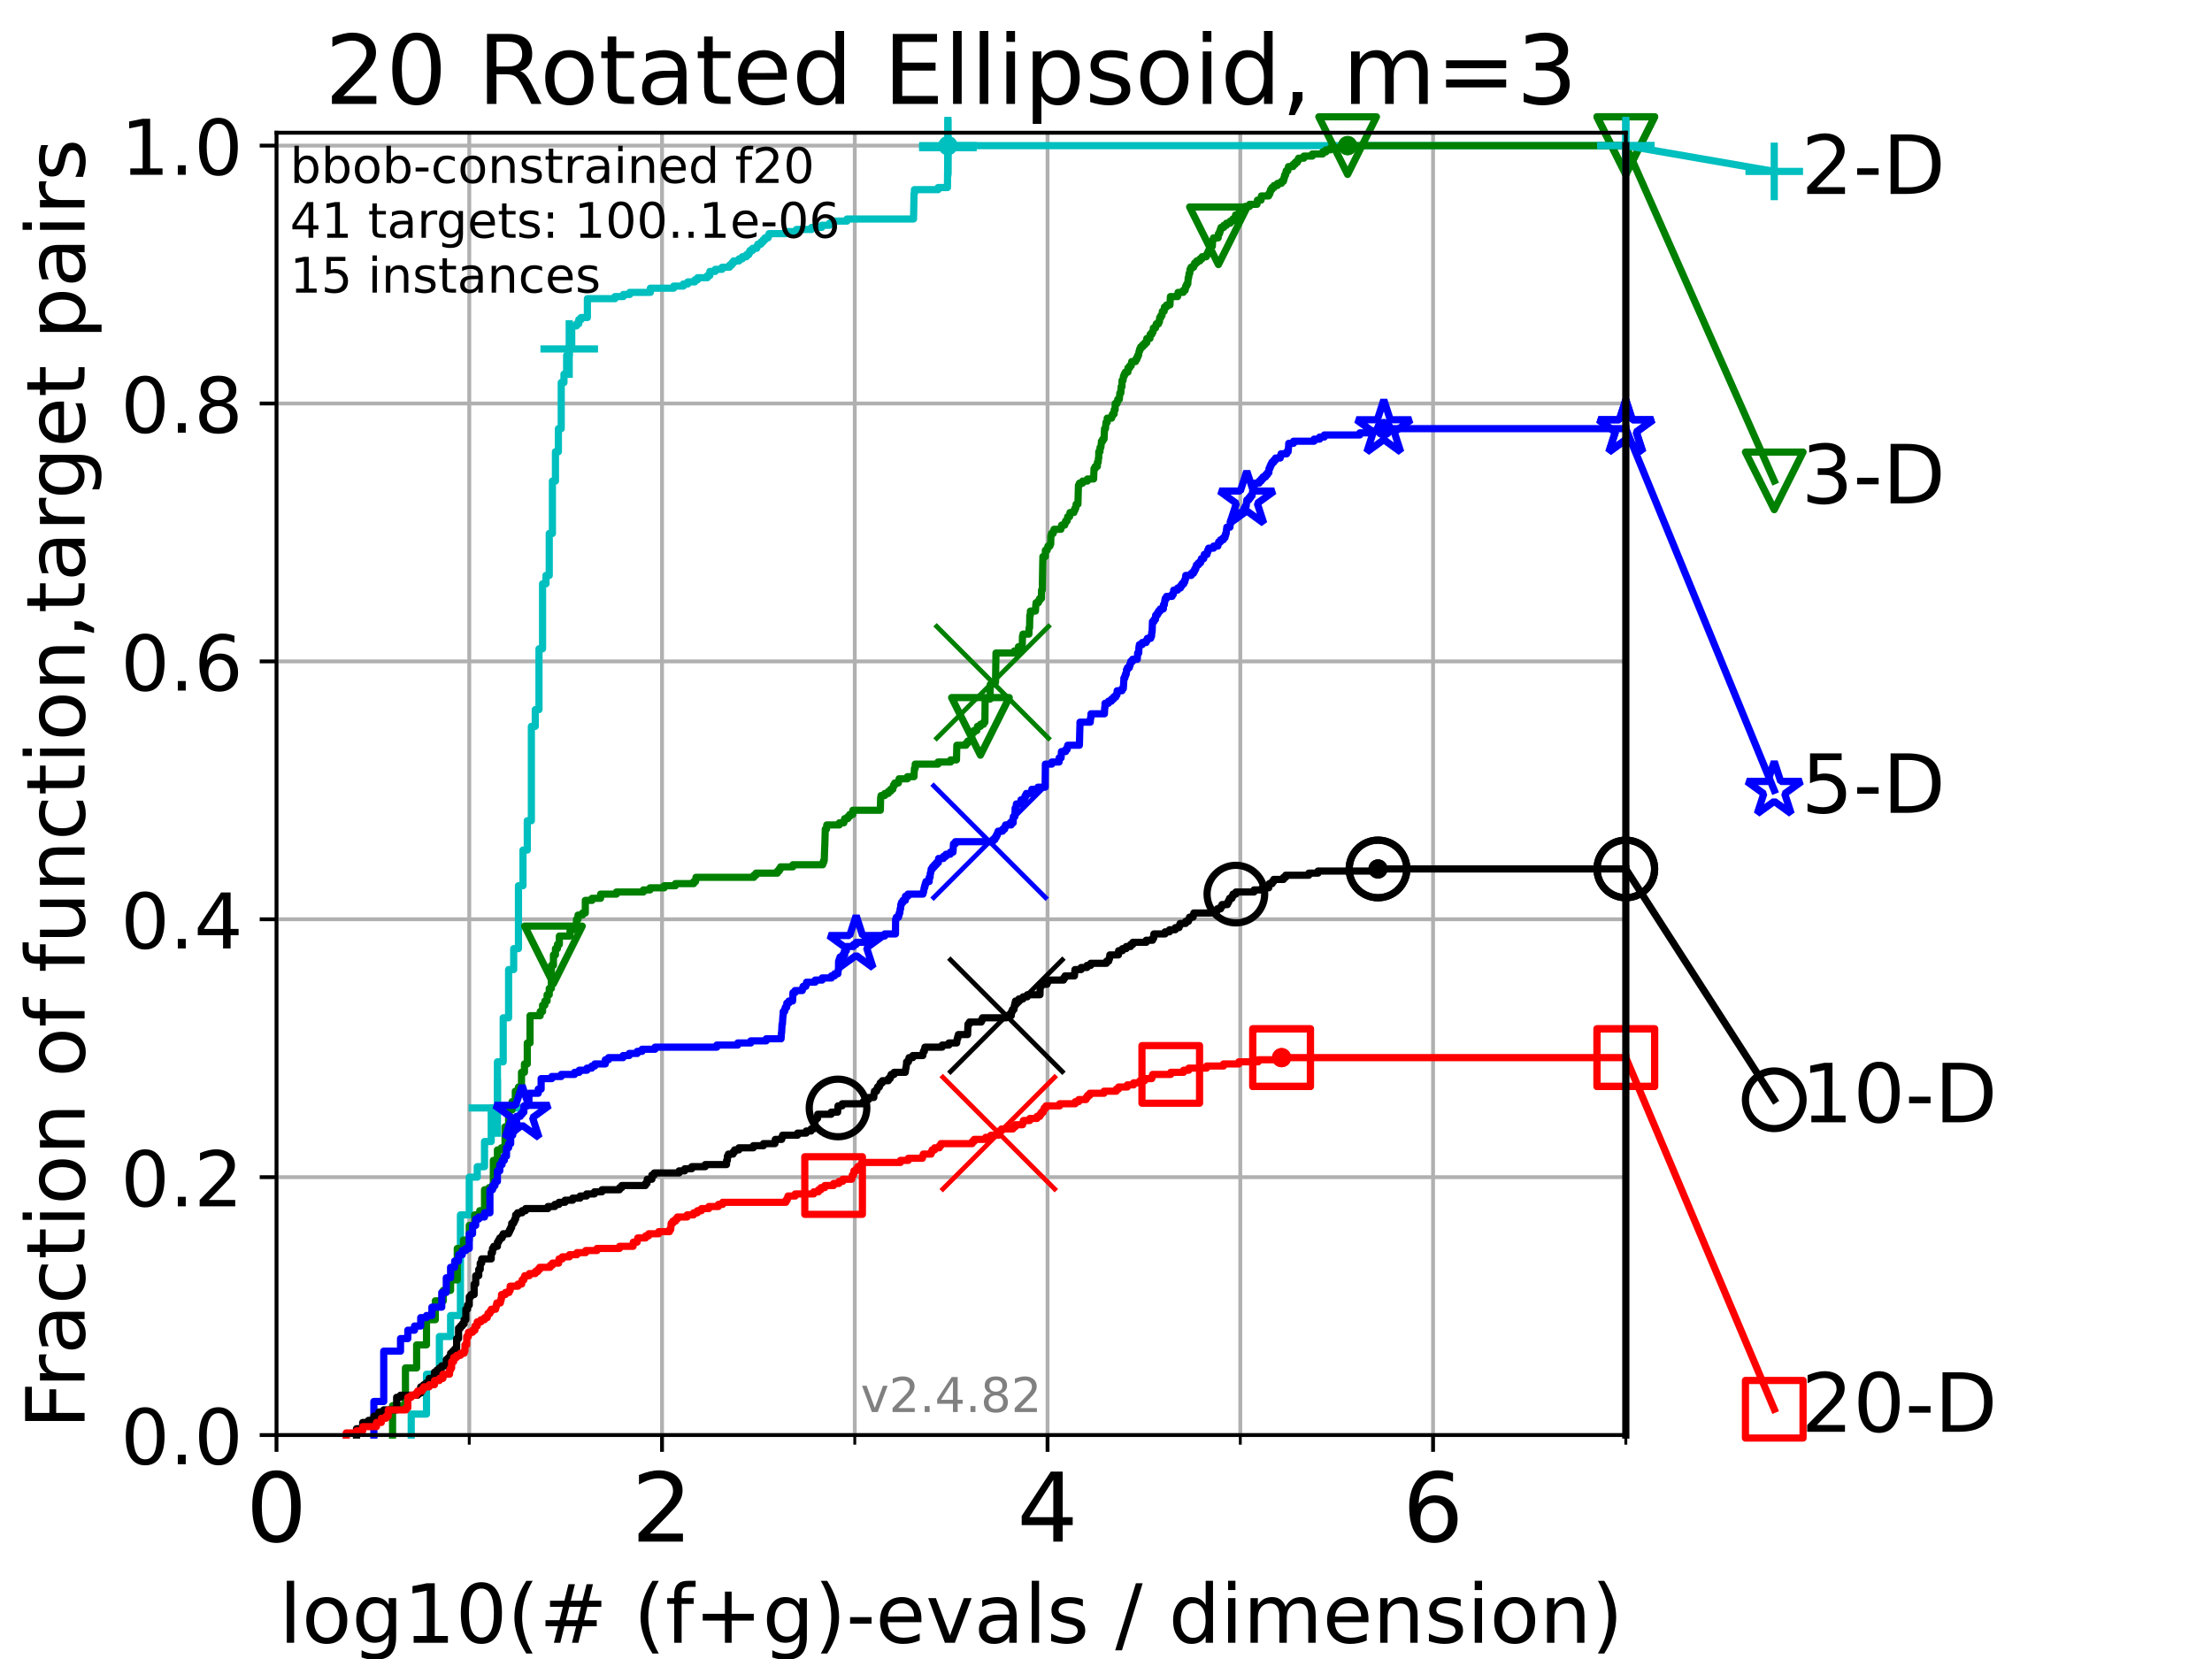 <?xml version="1.0" encoding="utf-8" standalone="no"?>
<!DOCTYPE svg PUBLIC "-//W3C//DTD SVG 1.1//EN"
  "http://www.w3.org/Graphics/SVG/1.1/DTD/svg11.dtd">
<!-- Created with matplotlib (https://matplotlib.org/) -->
<svg height="345.6pt" version="1.1" viewBox="0 0 460.8 345.6" width="460.8pt" xmlns="http://www.w3.org/2000/svg" xmlns:xlink="http://www.w3.org/1999/xlink">
 <defs>
  <style type="text/css">*{stroke-linecap:butt;stroke-linejoin:round;}</style>
 </defs>
 <g id="figure_1">
  <g id="patch_1">
   <path d="M 0 345.6 
L 460.8 345.6 
L 460.8 0 
L 0 0 
z
" style="fill:#ffffff;"/>
  </g>
  <g id="axes_1">
   <g id="patch_2">
    <path d="M 57.6 298.944 
L 338.688 298.944 
L 338.688 27.648 
L 57.6 27.648 
z
" style="fill:#ffffff;"/>
   </g>
   <g id="matplotlib.axis_1">
    <g id="xtick_1">
     <g id="line2d_1">
      <path clip-path="url(#p70ecb95226)" d="M 57.6 298.944 
L 57.6 27.648 
" style="fill:none;stroke:#b0b0b0;stroke-linecap:square;stroke-width:0.8;"/>
     </g>
     <g id="line2d_2">
      <defs>
       <path d="M 0 0 
L 0 3.5 
" id="m327226a79c" style="stroke:#000000;stroke-width:0.8;"/>
      </defs>
      <g>
       <use style="stroke:#000000;stroke-width:0.8;" x="57.6" xlink:href="#m327226a79c" y="298.944"/>
      </g>
     </g>
     <g id="text_1">
      <!-- 0 -->
      <g transform="translate(51.237 321.141)scale(0.2 -0.2)">
       <defs>
        <path d="M 31.781 66.406 
Q 24.172 66.406 20.328 58.906 
Q 16.5 51.422 16.5 36.375 
Q 16.5 21.391 20.328 13.891 
Q 24.172 6.391 31.781 6.391 
Q 39.453 6.391 43.281 13.891 
Q 47.125 21.391 47.125 36.375 
Q 47.125 51.422 43.281 58.906 
Q 39.453 66.406 31.781 66.406 
z
M 31.781 74.219 
Q 44.047 74.219 50.516 64.516 
Q 56.984 54.828 56.984 36.375 
Q 56.984 17.969 50.516 8.266 
Q 44.047 -1.422 31.781 -1.422 
Q 19.531 -1.422 13.062 8.266 
Q 6.594 17.969 6.594 36.375 
Q 6.594 54.828 13.062 64.516 
Q 19.531 74.219 31.781 74.219 
z
" id="DejaVuSans-48"/>
       </defs>
       <use xlink:href="#DejaVuSans-48"/>
      </g>
     </g>
    </g>
    <g id="xtick_2">
     <g id="line2d_3">
      <path clip-path="url(#p70ecb95226)" d="M 137.911 298.944 
L 137.911 27.648 
" style="fill:none;stroke:#b0b0b0;stroke-linecap:square;stroke-width:0.8;"/>
     </g>
     <g id="line2d_4">
      <g>
       <use style="stroke:#000000;stroke-width:0.8;" x="137.911" xlink:href="#m327226a79c" y="298.944"/>
      </g>
     </g>
     <g id="text_2">
      <!-- 2 -->
      <g transform="translate(131.548 321.141)scale(0.2 -0.2)">
       <defs>
        <path d="M 19.188 8.297 
L 53.609 8.297 
L 53.609 0 
L 7.328 0 
L 7.328 8.297 
Q 12.938 14.109 22.625 23.891 
Q 32.328 33.688 34.812 36.531 
Q 39.547 41.844 41.422 45.531 
Q 43.312 49.219 43.312 52.781 
Q 43.312 58.594 39.234 62.25 
Q 35.156 65.922 28.609 65.922 
Q 23.969 65.922 18.812 64.312 
Q 13.672 62.703 7.812 59.422 
L 7.812 69.391 
Q 13.766 71.781 18.938 73 
Q 24.125 74.219 28.422 74.219 
Q 39.75 74.219 46.484 68.547 
Q 53.219 62.891 53.219 53.422 
Q 53.219 48.922 51.531 44.891 
Q 49.859 40.875 45.406 35.406 
Q 44.188 33.984 37.641 27.219 
Q 31.109 20.453 19.188 8.297 
z
" id="DejaVuSans-50"/>
       </defs>
       <use xlink:href="#DejaVuSans-50"/>
      </g>
     </g>
    </g>
    <g id="xtick_3">
     <g id="line2d_5">
      <path clip-path="url(#p70ecb95226)" d="M 218.222 298.944 
L 218.222 27.648 
" style="fill:none;stroke:#b0b0b0;stroke-linecap:square;stroke-width:0.8;"/>
     </g>
     <g id="line2d_6">
      <g>
       <use style="stroke:#000000;stroke-width:0.8;" x="218.222" xlink:href="#m327226a79c" y="298.944"/>
      </g>
     </g>
     <g id="text_3">
      <!-- 4 -->
      <g transform="translate(211.859 321.141)scale(0.2 -0.2)">
       <defs>
        <path d="M 37.797 64.312 
L 12.891 25.391 
L 37.797 25.391 
z
M 35.203 72.906 
L 47.609 72.906 
L 47.609 25.391 
L 58.016 25.391 
L 58.016 17.188 
L 47.609 17.188 
L 47.609 0 
L 37.797 0 
L 37.797 17.188 
L 4.891 17.188 
L 4.891 26.703 
z
" id="DejaVuSans-52"/>
       </defs>
       <use xlink:href="#DejaVuSans-52"/>
      </g>
     </g>
    </g>
    <g id="xtick_4">
     <g id="line2d_7">
      <path clip-path="url(#p70ecb95226)" d="M 298.533 298.944 
L 298.533 27.648 
" style="fill:none;stroke:#b0b0b0;stroke-linecap:square;stroke-width:0.8;"/>
     </g>
     <g id="line2d_8">
      <g>
       <use style="stroke:#000000;stroke-width:0.8;" x="298.533" xlink:href="#m327226a79c" y="298.944"/>
      </g>
     </g>
     <g id="text_4">
      <!-- 6 -->
      <g transform="translate(292.17 321.141)scale(0.2 -0.2)">
       <defs>
        <path d="M 33.016 40.375 
Q 26.375 40.375 22.484 35.828 
Q 18.609 31.297 18.609 23.391 
Q 18.609 15.531 22.484 10.953 
Q 26.375 6.391 33.016 6.391 
Q 39.656 6.391 43.531 10.953 
Q 47.406 15.531 47.406 23.391 
Q 47.406 31.297 43.531 35.828 
Q 39.656 40.375 33.016 40.375 
z
M 52.594 71.297 
L 52.594 62.312 
Q 48.875 64.062 45.094 64.984 
Q 41.312 65.922 37.594 65.922 
Q 27.828 65.922 22.672 59.328 
Q 17.531 52.734 16.797 39.406 
Q 19.672 43.656 24.016 45.922 
Q 28.375 48.188 33.594 48.188 
Q 44.578 48.188 50.953 41.516 
Q 57.328 34.859 57.328 23.391 
Q 57.328 12.156 50.688 5.359 
Q 44.047 -1.422 33.016 -1.422 
Q 20.359 -1.422 13.672 8.266 
Q 6.984 17.969 6.984 36.375 
Q 6.984 53.656 15.188 63.938 
Q 23.391 74.219 37.203 74.219 
Q 40.922 74.219 44.703 73.484 
Q 48.484 72.75 52.594 71.297 
z
" id="DejaVuSans-54"/>
       </defs>
       <use xlink:href="#DejaVuSans-54"/>
      </g>
     </g>
    </g>
    <g id="xtick_5">
     <g id="line2d_9">
      <path clip-path="url(#p70ecb95226)" d="M 97.755 298.944 
L 97.755 27.648 
" style="fill:none;stroke:#b0b0b0;stroke-linecap:square;stroke-width:0.8;"/>
     </g>
     <g id="line2d_10">
      <defs>
       <path d="M 0 0 
L 0 2 
" id="mee7b845a03" style="stroke:#000000;stroke-width:0.6;"/>
      </defs>
      <g>
       <use style="stroke:#000000;stroke-width:0.6;" x="97.755" xlink:href="#mee7b845a03" y="298.944"/>
      </g>
     </g>
    </g>
    <g id="xtick_6">
     <g id="line2d_11">
      <path clip-path="url(#p70ecb95226)" d="M 178.066 298.944 
L 178.066 27.648 
" style="fill:none;stroke:#b0b0b0;stroke-linecap:square;stroke-width:0.8;"/>
     </g>
     <g id="line2d_12">
      <g>
       <use style="stroke:#000000;stroke-width:0.6;" x="178.066" xlink:href="#mee7b845a03" y="298.944"/>
      </g>
     </g>
    </g>
    <g id="xtick_7">
     <g id="line2d_13">
      <path clip-path="url(#p70ecb95226)" d="M 258.377 298.944 
L 258.377 27.648 
" style="fill:none;stroke:#b0b0b0;stroke-linecap:square;stroke-width:0.8;"/>
     </g>
     <g id="line2d_14">
      <g>
       <use style="stroke:#000000;stroke-width:0.6;" x="258.377" xlink:href="#mee7b845a03" y="298.944"/>
      </g>
     </g>
    </g>
    <g id="xtick_8">
     <g id="line2d_15">
      <path clip-path="url(#p70ecb95226)" d="M 338.688 298.944 
L 338.688 27.648 
" style="fill:none;stroke:#b0b0b0;stroke-linecap:square;stroke-width:0.8;"/>
     </g>
     <g id="line2d_16">
      <g>
       <use style="stroke:#000000;stroke-width:0.6;" x="338.688" xlink:href="#mee7b845a03" y="298.944"/>
      </g>
     </g>
    </g>
    <g id="text_5">
     <!-- log10(# (f+g)-evals / dimension) -->
     <g transform="translate(58.145 342.218)scale(0.17 -0.17)">
      <defs>
       <path d="M 9.422 75.984 
L 18.406 75.984 
L 18.406 0 
L 9.422 0 
z
" id="DejaVuSans-108"/>
       <path d="M 30.609 48.391 
Q 23.391 48.391 19.188 42.75 
Q 14.984 37.109 14.984 27.297 
Q 14.984 17.484 19.156 11.844 
Q 23.344 6.203 30.609 6.203 
Q 37.797 6.203 41.984 11.859 
Q 46.188 17.531 46.188 27.297 
Q 46.188 37.016 41.984 42.703 
Q 37.797 48.391 30.609 48.391 
z
M 30.609 56 
Q 42.328 56 49.016 48.375 
Q 55.719 40.766 55.719 27.297 
Q 55.719 13.875 49.016 6.219 
Q 42.328 -1.422 30.609 -1.422 
Q 18.844 -1.422 12.172 6.219 
Q 5.516 13.875 5.516 27.297 
Q 5.516 40.766 12.172 48.375 
Q 18.844 56 30.609 56 
z
" id="DejaVuSans-111"/>
       <path d="M 45.406 27.984 
Q 45.406 37.75 41.375 43.109 
Q 37.359 48.484 30.078 48.484 
Q 22.859 48.484 18.828 43.109 
Q 14.797 37.75 14.797 27.984 
Q 14.797 18.266 18.828 12.891 
Q 22.859 7.516 30.078 7.516 
Q 37.359 7.516 41.375 12.891 
Q 45.406 18.266 45.406 27.984 
z
M 54.391 6.781 
Q 54.391 -7.172 48.188 -13.984 
Q 42 -20.797 29.203 -20.797 
Q 24.469 -20.797 20.266 -20.094 
Q 16.062 -19.391 12.109 -17.922 
L 12.109 -9.188 
Q 16.062 -11.328 19.922 -12.344 
Q 23.781 -13.375 27.781 -13.375 
Q 36.625 -13.375 41.016 -8.766 
Q 45.406 -4.156 45.406 5.172 
L 45.406 9.625 
Q 42.625 4.781 38.281 2.391 
Q 33.938 0 27.875 0 
Q 17.828 0 11.672 7.656 
Q 5.516 15.328 5.516 27.984 
Q 5.516 40.672 11.672 48.328 
Q 17.828 56 27.875 56 
Q 33.938 56 38.281 53.609 
Q 42.625 51.219 45.406 46.391 
L 45.406 54.688 
L 54.391 54.688 
z
" id="DejaVuSans-103"/>
       <path d="M 12.406 8.297 
L 28.516 8.297 
L 28.516 63.922 
L 10.984 60.406 
L 10.984 69.391 
L 28.422 72.906 
L 38.281 72.906 
L 38.281 8.297 
L 54.391 8.297 
L 54.391 0 
L 12.406 0 
z
" id="DejaVuSans-49"/>
       <path d="M 31 75.875 
Q 24.469 64.656 21.281 53.656 
Q 18.109 42.672 18.109 31.391 
Q 18.109 20.125 21.312 9.062 
Q 24.516 -2 31 -13.188 
L 23.188 -13.188 
Q 15.875 -1.703 12.234 9.375 
Q 8.594 20.453 8.594 31.391 
Q 8.594 42.281 12.203 53.312 
Q 15.828 64.359 23.188 75.875 
z
" id="DejaVuSans-40"/>
       <path d="M 51.125 44 
L 36.922 44 
L 32.812 27.688 
L 47.125 27.688 
z
M 43.797 71.781 
L 38.719 51.516 
L 52.984 51.516 
L 58.109 71.781 
L 65.922 71.781 
L 60.891 51.516 
L 76.125 51.516 
L 76.125 44 
L 58.984 44 
L 54.984 27.688 
L 70.516 27.688 
L 70.516 20.219 
L 53.078 20.219 
L 48 0 
L 40.188 0 
L 45.219 20.219 
L 30.906 20.219 
L 25.875 0 
L 18.016 0 
L 23.094 20.219 
L 7.719 20.219 
L 7.719 27.688 
L 24.906 27.688 
L 29 44 
L 13.281 44 
L 13.281 51.516 
L 30.906 51.516 
L 35.891 71.781 
z
" id="DejaVuSans-35"/>
       <path id="DejaVuSans-32"/>
       <path d="M 37.109 75.984 
L 37.109 68.5 
L 28.516 68.5 
Q 23.688 68.5 21.797 66.547 
Q 19.922 64.594 19.922 59.516 
L 19.922 54.688 
L 34.719 54.688 
L 34.719 47.703 
L 19.922 47.703 
L 19.922 0 
L 10.891 0 
L 10.891 47.703 
L 2.297 47.703 
L 2.297 54.688 
L 10.891 54.688 
L 10.891 58.5 
Q 10.891 67.625 15.141 71.797 
Q 19.391 75.984 28.609 75.984 
z
" id="DejaVuSans-102"/>
       <path d="M 46 62.703 
L 46 35.5 
L 73.188 35.5 
L 73.188 27.203 
L 46 27.203 
L 46 0 
L 37.797 0 
L 37.797 27.203 
L 10.594 27.203 
L 10.594 35.5 
L 37.797 35.5 
L 37.797 62.703 
z
" id="DejaVuSans-43"/>
       <path d="M 8.016 75.875 
L 15.828 75.875 
Q 23.141 64.359 26.781 53.312 
Q 30.422 42.281 30.422 31.391 
Q 30.422 20.453 26.781 9.375 
Q 23.141 -1.703 15.828 -13.188 
L 8.016 -13.188 
Q 14.5 -2 17.703 9.062 
Q 20.906 20.125 20.906 31.391 
Q 20.906 42.672 17.703 53.656 
Q 14.5 64.656 8.016 75.875 
z
" id="DejaVuSans-41"/>
       <path d="M 4.891 31.391 
L 31.203 31.391 
L 31.203 23.391 
L 4.891 23.391 
z
" id="DejaVuSans-45"/>
       <path d="M 56.203 29.594 
L 56.203 25.203 
L 14.891 25.203 
Q 15.484 15.922 20.484 11.062 
Q 25.484 6.203 34.422 6.203 
Q 39.594 6.203 44.453 7.469 
Q 49.312 8.734 54.109 11.281 
L 54.109 2.781 
Q 49.266 0.734 44.188 -0.344 
Q 39.109 -1.422 33.891 -1.422 
Q 20.797 -1.422 13.156 6.188 
Q 5.516 13.812 5.516 26.812 
Q 5.516 40.234 12.766 48.109 
Q 20.016 56 32.328 56 
Q 43.359 56 49.781 48.891 
Q 56.203 41.797 56.203 29.594 
z
M 47.219 32.234 
Q 47.125 39.594 43.094 43.984 
Q 39.062 48.391 32.422 48.391 
Q 24.906 48.391 20.391 44.141 
Q 15.875 39.891 15.188 32.172 
z
" id="DejaVuSans-101"/>
       <path d="M 2.984 54.688 
L 12.5 54.688 
L 29.594 8.797 
L 46.688 54.688 
L 56.203 54.688 
L 35.688 0 
L 23.484 0 
z
" id="DejaVuSans-118"/>
       <path d="M 34.281 27.484 
Q 23.391 27.484 19.188 25 
Q 14.984 22.516 14.984 16.5 
Q 14.984 11.719 18.141 8.906 
Q 21.297 6.109 26.703 6.109 
Q 34.188 6.109 38.703 11.406 
Q 43.219 16.703 43.219 25.484 
L 43.219 27.484 
z
M 52.203 31.203 
L 52.203 0 
L 43.219 0 
L 43.219 8.297 
Q 40.141 3.328 35.547 0.953 
Q 30.953 -1.422 24.312 -1.422 
Q 15.922 -1.422 10.953 3.297 
Q 6 8.016 6 15.922 
Q 6 25.141 12.172 29.828 
Q 18.359 34.516 30.609 34.516 
L 43.219 34.516 
L 43.219 35.406 
Q 43.219 41.609 39.141 45 
Q 35.062 48.391 27.688 48.391 
Q 23 48.391 18.547 47.266 
Q 14.109 46.141 10.016 43.891 
L 10.016 52.203 
Q 14.938 54.109 19.578 55.047 
Q 24.219 56 28.609 56 
Q 40.484 56 46.344 49.844 
Q 52.203 43.703 52.203 31.203 
z
" id="DejaVuSans-97"/>
       <path d="M 44.281 53.078 
L 44.281 44.578 
Q 40.484 46.531 36.375 47.5 
Q 32.281 48.484 27.875 48.484 
Q 21.188 48.484 17.844 46.438 
Q 14.5 44.391 14.5 40.281 
Q 14.5 37.156 16.891 35.375 
Q 19.281 33.594 26.516 31.984 
L 29.594 31.297 
Q 39.156 29.25 43.188 25.516 
Q 47.219 21.781 47.219 15.094 
Q 47.219 7.469 41.188 3.016 
Q 35.156 -1.422 24.609 -1.422 
Q 20.219 -1.422 15.453 -0.562 
Q 10.688 0.297 5.422 2 
L 5.422 11.281 
Q 10.406 8.688 15.234 7.391 
Q 20.062 6.109 24.812 6.109 
Q 31.156 6.109 34.562 8.281 
Q 37.984 10.453 37.984 14.406 
Q 37.984 18.062 35.516 20.016 
Q 33.062 21.969 24.703 23.781 
L 21.578 24.516 
Q 13.234 26.266 9.516 29.906 
Q 5.812 33.547 5.812 39.891 
Q 5.812 47.609 11.281 51.797 
Q 16.75 56 26.812 56 
Q 31.781 56 36.172 55.266 
Q 40.578 54.547 44.281 53.078 
z
" id="DejaVuSans-115"/>
       <path d="M 25.391 72.906 
L 33.688 72.906 
L 8.297 -9.281 
L 0 -9.281 
z
" id="DejaVuSans-47"/>
       <path d="M 45.406 46.391 
L 45.406 75.984 
L 54.391 75.984 
L 54.391 0 
L 45.406 0 
L 45.406 8.203 
Q 42.578 3.328 38.25 0.953 
Q 33.938 -1.422 27.875 -1.422 
Q 17.969 -1.422 11.734 6.484 
Q 5.516 14.406 5.516 27.297 
Q 5.516 40.188 11.734 48.094 
Q 17.969 56 27.875 56 
Q 33.938 56 38.25 53.625 
Q 42.578 51.266 45.406 46.391 
z
M 14.797 27.297 
Q 14.797 17.391 18.875 11.75 
Q 22.953 6.109 30.078 6.109 
Q 37.203 6.109 41.297 11.75 
Q 45.406 17.391 45.406 27.297 
Q 45.406 37.203 41.297 42.844 
Q 37.203 48.484 30.078 48.484 
Q 22.953 48.484 18.875 42.844 
Q 14.797 37.203 14.797 27.297 
z
" id="DejaVuSans-100"/>
       <path d="M 9.422 54.688 
L 18.406 54.688 
L 18.406 0 
L 9.422 0 
z
M 9.422 75.984 
L 18.406 75.984 
L 18.406 64.594 
L 9.422 64.594 
z
" id="DejaVuSans-105"/>
       <path d="M 52 44.188 
Q 55.375 50.25 60.062 53.125 
Q 64.75 56 71.094 56 
Q 79.641 56 84.281 50.016 
Q 88.922 44.047 88.922 33.016 
L 88.922 0 
L 79.891 0 
L 79.891 32.719 
Q 79.891 40.578 77.094 44.375 
Q 74.312 48.188 68.609 48.188 
Q 61.625 48.188 57.562 43.547 
Q 53.516 38.922 53.516 30.906 
L 53.516 0 
L 44.484 0 
L 44.484 32.719 
Q 44.484 40.625 41.703 44.406 
Q 38.922 48.188 33.109 48.188 
Q 26.219 48.188 22.156 43.531 
Q 18.109 38.875 18.109 30.906 
L 18.109 0 
L 9.078 0 
L 9.078 54.688 
L 18.109 54.688 
L 18.109 46.188 
Q 21.188 51.219 25.484 53.609 
Q 29.781 56 35.688 56 
Q 41.656 56 45.828 52.969 
Q 50 49.953 52 44.188 
z
" id="DejaVuSans-109"/>
       <path d="M 54.891 33.016 
L 54.891 0 
L 45.906 0 
L 45.906 32.719 
Q 45.906 40.484 42.875 44.328 
Q 39.844 48.188 33.797 48.188 
Q 26.516 48.188 22.312 43.547 
Q 18.109 38.922 18.109 30.906 
L 18.109 0 
L 9.078 0 
L 9.078 54.688 
L 18.109 54.688 
L 18.109 46.188 
Q 21.344 51.125 25.703 53.562 
Q 30.078 56 35.797 56 
Q 45.219 56 50.047 50.172 
Q 54.891 44.344 54.891 33.016 
z
" id="DejaVuSans-110"/>
      </defs>
      <use xlink:href="#DejaVuSans-108"/>
      <use x="27.783" xlink:href="#DejaVuSans-111"/>
      <use x="88.965" xlink:href="#DejaVuSans-103"/>
      <use x="152.441" xlink:href="#DejaVuSans-49"/>
      <use x="216.064" xlink:href="#DejaVuSans-48"/>
      <use x="279.688" xlink:href="#DejaVuSans-40"/>
      <use x="318.701" xlink:href="#DejaVuSans-35"/>
      <use x="402.49" xlink:href="#DejaVuSans-32"/>
      <use x="434.277" xlink:href="#DejaVuSans-40"/>
      <use x="473.291" xlink:href="#DejaVuSans-102"/>
      <use x="508.496" xlink:href="#DejaVuSans-43"/>
      <use x="592.285" xlink:href="#DejaVuSans-103"/>
      <use x="655.762" xlink:href="#DejaVuSans-41"/>
      <use x="694.775" xlink:href="#DejaVuSans-45"/>
      <use x="730.859" xlink:href="#DejaVuSans-101"/>
      <use x="792.383" xlink:href="#DejaVuSans-118"/>
      <use x="851.562" xlink:href="#DejaVuSans-97"/>
      <use x="912.842" xlink:href="#DejaVuSans-108"/>
      <use x="940.625" xlink:href="#DejaVuSans-115"/>
      <use x="992.725" xlink:href="#DejaVuSans-32"/>
      <use x="1024.512" xlink:href="#DejaVuSans-47"/>
      <use x="1058.203" xlink:href="#DejaVuSans-32"/>
      <use x="1089.99" xlink:href="#DejaVuSans-100"/>
      <use x="1153.467" xlink:href="#DejaVuSans-105"/>
      <use x="1181.25" xlink:href="#DejaVuSans-109"/>
      <use x="1278.662" xlink:href="#DejaVuSans-101"/>
      <use x="1340.186" xlink:href="#DejaVuSans-110"/>
      <use x="1403.564" xlink:href="#DejaVuSans-115"/>
      <use x="1455.664" xlink:href="#DejaVuSans-105"/>
      <use x="1483.447" xlink:href="#DejaVuSans-111"/>
      <use x="1544.629" xlink:href="#DejaVuSans-110"/>
      <use x="1608.008" xlink:href="#DejaVuSans-41"/>
     </g>
    </g>
   </g>
   <g id="matplotlib.axis_2">
    <g id="ytick_1">
     <g id="line2d_17">
      <path clip-path="url(#p70ecb95226)" d="M 57.6 298.944 
L 338.688 298.944 
" style="fill:none;stroke:#b0b0b0;stroke-linecap:square;stroke-width:0.8;"/>
     </g>
     <g id="line2d_18">
      <defs>
       <path d="M 0 0 
L -3.5 0 
" id="mf1507363b4" style="stroke:#000000;stroke-width:0.8;"/>
      </defs>
      <g>
       <use style="stroke:#000000;stroke-width:0.8;" x="57.6" xlink:href="#mf1507363b4" y="298.944"/>
      </g>
     </g>
     <g id="text_6">
      <!-- 0.0 -->
      <g transform="translate(25.155 305.023)scale(0.16 -0.16)">
       <defs>
        <path d="M 10.688 12.406 
L 21 12.406 
L 21 0 
L 10.688 0 
z
" id="DejaVuSans-46"/>
       </defs>
       <use xlink:href="#DejaVuSans-48"/>
       <use x="63.623" xlink:href="#DejaVuSans-46"/>
       <use x="95.41" xlink:href="#DejaVuSans-48"/>
      </g>
     </g>
    </g>
    <g id="ytick_2">
     <g id="line2d_19">
      <path clip-path="url(#p70ecb95226)" d="M 57.6 245.222 
L 338.688 245.222 
" style="fill:none;stroke:#b0b0b0;stroke-linecap:square;stroke-width:0.8;"/>
     </g>
     <g id="line2d_20">
      <g>
       <use style="stroke:#000000;stroke-width:0.8;" x="57.6" xlink:href="#mf1507363b4" y="245.222"/>
      </g>
     </g>
     <g id="text_7">
      <!-- 0.2 -->
      <g transform="translate(25.155 251.301)scale(0.16 -0.16)">
       <use xlink:href="#DejaVuSans-48"/>
       <use x="63.623" xlink:href="#DejaVuSans-46"/>
       <use x="95.41" xlink:href="#DejaVuSans-50"/>
      </g>
     </g>
    </g>
    <g id="ytick_3">
     <g id="line2d_21">
      <path clip-path="url(#p70ecb95226)" d="M 57.6 191.5 
L 338.688 191.5 
" style="fill:none;stroke:#b0b0b0;stroke-linecap:square;stroke-width:0.8;"/>
     </g>
     <g id="line2d_22">
      <g>
       <use style="stroke:#000000;stroke-width:0.8;" x="57.6" xlink:href="#mf1507363b4" y="191.5"/>
      </g>
     </g>
     <g id="text_8">
      <!-- 0.4 -->
      <g transform="translate(25.155 197.579)scale(0.16 -0.16)">
       <use xlink:href="#DejaVuSans-48"/>
       <use x="63.623" xlink:href="#DejaVuSans-46"/>
       <use x="95.41" xlink:href="#DejaVuSans-52"/>
      </g>
     </g>
    </g>
    <g id="ytick_4">
     <g id="line2d_23">
      <path clip-path="url(#p70ecb95226)" d="M 57.6 137.778 
L 338.688 137.778 
" style="fill:none;stroke:#b0b0b0;stroke-linecap:square;stroke-width:0.8;"/>
     </g>
     <g id="line2d_24">
      <g>
       <use style="stroke:#000000;stroke-width:0.8;" x="57.6" xlink:href="#mf1507363b4" y="137.778"/>
      </g>
     </g>
     <g id="text_9">
      <!-- 0.6 -->
      <g transform="translate(25.155 143.857)scale(0.16 -0.16)">
       <use xlink:href="#DejaVuSans-48"/>
       <use x="63.623" xlink:href="#DejaVuSans-46"/>
       <use x="95.41" xlink:href="#DejaVuSans-54"/>
      </g>
     </g>
    </g>
    <g id="ytick_5">
     <g id="line2d_25">
      <path clip-path="url(#p70ecb95226)" d="M 57.6 84.056 
L 338.688 84.056 
" style="fill:none;stroke:#b0b0b0;stroke-linecap:square;stroke-width:0.8;"/>
     </g>
     <g id="line2d_26">
      <g>
       <use style="stroke:#000000;stroke-width:0.8;" x="57.6" xlink:href="#mf1507363b4" y="84.056"/>
      </g>
     </g>
     <g id="text_10">
      <!-- 0.8 -->
      <g transform="translate(25.155 90.135)scale(0.16 -0.16)">
       <defs>
        <path d="M 31.781 34.625 
Q 24.75 34.625 20.719 30.859 
Q 16.703 27.094 16.703 20.516 
Q 16.703 13.922 20.719 10.156 
Q 24.75 6.391 31.781 6.391 
Q 38.812 6.391 42.859 10.172 
Q 46.922 13.969 46.922 20.516 
Q 46.922 27.094 42.891 30.859 
Q 38.875 34.625 31.781 34.625 
z
M 21.922 38.812 
Q 15.578 40.375 12.031 44.719 
Q 8.5 49.078 8.5 55.328 
Q 8.5 64.062 14.719 69.141 
Q 20.953 74.219 31.781 74.219 
Q 42.672 74.219 48.875 69.141 
Q 55.078 64.062 55.078 55.328 
Q 55.078 49.078 51.531 44.719 
Q 48 40.375 41.703 38.812 
Q 48.828 37.156 52.797 32.312 
Q 56.781 27.484 56.781 20.516 
Q 56.781 9.906 50.312 4.234 
Q 43.844 -1.422 31.781 -1.422 
Q 19.734 -1.422 13.25 4.234 
Q 6.781 9.906 6.781 20.516 
Q 6.781 27.484 10.781 32.312 
Q 14.797 37.156 21.922 38.812 
z
M 18.312 54.391 
Q 18.312 48.734 21.844 45.562 
Q 25.391 42.391 31.781 42.391 
Q 38.141 42.391 41.719 45.562 
Q 45.312 48.734 45.312 54.391 
Q 45.312 60.062 41.719 63.234 
Q 38.141 66.406 31.781 66.406 
Q 25.391 66.406 21.844 63.234 
Q 18.312 60.062 18.312 54.391 
z
" id="DejaVuSans-56"/>
       </defs>
       <use xlink:href="#DejaVuSans-48"/>
       <use x="63.623" xlink:href="#DejaVuSans-46"/>
       <use x="95.41" xlink:href="#DejaVuSans-56"/>
      </g>
     </g>
    </g>
    <g id="ytick_6">
     <g id="line2d_27">
      <path clip-path="url(#p70ecb95226)" d="M 57.6 30.334 
L 338.688 30.334 
" style="fill:none;stroke:#b0b0b0;stroke-linecap:square;stroke-width:0.8;"/>
     </g>
     <g id="line2d_28">
      <g>
       <use style="stroke:#000000;stroke-width:0.8;" x="57.6" xlink:href="#mf1507363b4" y="30.334"/>
      </g>
     </g>
     <g id="text_11">
      <!-- 1.0 -->
      <g transform="translate(25.155 36.413)scale(0.16 -0.16)">
       <use xlink:href="#DejaVuSans-49"/>
       <use x="63.623" xlink:href="#DejaVuSans-46"/>
       <use x="95.41" xlink:href="#DejaVuSans-48"/>
      </g>
     </g>
    </g>
    <g id="text_12">
     <!-- Fraction of function,target pairs -->
     <g transform="translate(17.62 297.681)rotate(-90)scale(0.17 -0.17)">
      <defs>
       <path d="M 9.812 72.906 
L 51.703 72.906 
L 51.703 64.594 
L 19.672 64.594 
L 19.672 43.109 
L 48.578 43.109 
L 48.578 34.812 
L 19.672 34.812 
L 19.672 0 
L 9.812 0 
z
" id="DejaVuSans-70"/>
       <path d="M 41.109 46.297 
Q 39.594 47.172 37.812 47.578 
Q 36.031 48 33.891 48 
Q 26.266 48 22.188 43.047 
Q 18.109 38.094 18.109 28.812 
L 18.109 0 
L 9.078 0 
L 9.078 54.688 
L 18.109 54.688 
L 18.109 46.188 
Q 20.953 51.172 25.484 53.578 
Q 30.031 56 36.531 56 
Q 37.453 56 38.578 55.875 
Q 39.703 55.766 41.062 55.516 
z
" id="DejaVuSans-114"/>
       <path d="M 48.781 52.594 
L 48.781 44.188 
Q 44.969 46.297 41.141 47.344 
Q 37.312 48.391 33.406 48.391 
Q 24.656 48.391 19.812 42.844 
Q 14.984 37.312 14.984 27.297 
Q 14.984 17.281 19.812 11.734 
Q 24.656 6.203 33.406 6.203 
Q 37.312 6.203 41.141 7.25 
Q 44.969 8.297 48.781 10.406 
L 48.781 2.094 
Q 45.016 0.344 40.984 -0.531 
Q 36.969 -1.422 32.422 -1.422 
Q 20.062 -1.422 12.781 6.344 
Q 5.516 14.109 5.516 27.297 
Q 5.516 40.672 12.859 48.328 
Q 20.219 56 33.016 56 
Q 37.156 56 41.109 55.141 
Q 45.062 54.297 48.781 52.594 
z
" id="DejaVuSans-99"/>
       <path d="M 18.312 70.219 
L 18.312 54.688 
L 36.812 54.688 
L 36.812 47.703 
L 18.312 47.703 
L 18.312 18.016 
Q 18.312 11.328 20.141 9.422 
Q 21.969 7.516 27.594 7.516 
L 36.812 7.516 
L 36.812 0 
L 27.594 0 
Q 17.188 0 13.234 3.875 
Q 9.281 7.766 9.281 18.016 
L 9.281 47.703 
L 2.688 47.703 
L 2.688 54.688 
L 9.281 54.688 
L 9.281 70.219 
z
" id="DejaVuSans-116"/>
       <path d="M 8.5 21.578 
L 8.5 54.688 
L 17.484 54.688 
L 17.484 21.922 
Q 17.484 14.156 20.5 10.266 
Q 23.531 6.391 29.594 6.391 
Q 36.859 6.391 41.078 11.031 
Q 45.312 15.672 45.312 23.688 
L 45.312 54.688 
L 54.297 54.688 
L 54.297 0 
L 45.312 0 
L 45.312 8.406 
Q 42.047 3.422 37.719 1 
Q 33.406 -1.422 27.688 -1.422 
Q 18.266 -1.422 13.375 4.438 
Q 8.5 10.297 8.5 21.578 
z
M 31.109 56 
z
" id="DejaVuSans-117"/>
       <path d="M 11.719 12.406 
L 22.016 12.406 
L 22.016 4 
L 14.016 -11.625 
L 7.719 -11.625 
L 11.719 4 
z
" id="DejaVuSans-44"/>
       <path d="M 18.109 8.203 
L 18.109 -20.797 
L 9.078 -20.797 
L 9.078 54.688 
L 18.109 54.688 
L 18.109 46.391 
Q 20.953 51.266 25.266 53.625 
Q 29.594 56 35.594 56 
Q 45.562 56 51.781 48.094 
Q 58.016 40.188 58.016 27.297 
Q 58.016 14.406 51.781 6.484 
Q 45.562 -1.422 35.594 -1.422 
Q 29.594 -1.422 25.266 0.953 
Q 20.953 3.328 18.109 8.203 
z
M 48.688 27.297 
Q 48.688 37.203 44.609 42.844 
Q 40.531 48.484 33.406 48.484 
Q 26.266 48.484 22.188 42.844 
Q 18.109 37.203 18.109 27.297 
Q 18.109 17.391 22.188 11.75 
Q 26.266 6.109 33.406 6.109 
Q 40.531 6.109 44.609 11.75 
Q 48.688 17.391 48.688 27.297 
z
" id="DejaVuSans-112"/>
      </defs>
      <use xlink:href="#DejaVuSans-70"/>
      <use x="50.27" xlink:href="#DejaVuSans-114"/>
      <use x="91.383" xlink:href="#DejaVuSans-97"/>
      <use x="152.662" xlink:href="#DejaVuSans-99"/>
      <use x="207.643" xlink:href="#DejaVuSans-116"/>
      <use x="246.852" xlink:href="#DejaVuSans-105"/>
      <use x="274.635" xlink:href="#DejaVuSans-111"/>
      <use x="335.816" xlink:href="#DejaVuSans-110"/>
      <use x="399.195" xlink:href="#DejaVuSans-32"/>
      <use x="430.982" xlink:href="#DejaVuSans-111"/>
      <use x="492.164" xlink:href="#DejaVuSans-102"/>
      <use x="527.369" xlink:href="#DejaVuSans-32"/>
      <use x="559.156" xlink:href="#DejaVuSans-102"/>
      <use x="594.361" xlink:href="#DejaVuSans-117"/>
      <use x="657.74" xlink:href="#DejaVuSans-110"/>
      <use x="721.119" xlink:href="#DejaVuSans-99"/>
      <use x="776.1" xlink:href="#DejaVuSans-116"/>
      <use x="815.309" xlink:href="#DejaVuSans-105"/>
      <use x="843.092" xlink:href="#DejaVuSans-111"/>
      <use x="904.273" xlink:href="#DejaVuSans-110"/>
      <use x="967.652" xlink:href="#DejaVuSans-44"/>
      <use x="999.439" xlink:href="#DejaVuSans-116"/>
      <use x="1038.648" xlink:href="#DejaVuSans-97"/>
      <use x="1099.928" xlink:href="#DejaVuSans-114"/>
      <use x="1139.291" xlink:href="#DejaVuSans-103"/>
      <use x="1202.768" xlink:href="#DejaVuSans-101"/>
      <use x="1264.291" xlink:href="#DejaVuSans-116"/>
      <use x="1303.5" xlink:href="#DejaVuSans-32"/>
      <use x="1335.287" xlink:href="#DejaVuSans-112"/>
      <use x="1398.764" xlink:href="#DejaVuSans-97"/>
      <use x="1460.043" xlink:href="#DejaVuSans-105"/>
      <use x="1487.826" xlink:href="#DejaVuSans-114"/>
      <use x="1528.939" xlink:href="#DejaVuSans-115"/>
     </g>
    </g>
   </g>
   <g id="line2d_29">
    <defs>
     <path d="M 0 1.5 
C 0.398 1.5 0.779 1.342 1.061 1.061 
C 1.342 0.779 1.5 0.398 1.5 0 
C 1.5 -0.398 1.342 -0.779 1.061 -1.061 
C 0.779 -1.342 0.398 -1.5 0 -1.5 
C -0.398 -1.5 -0.779 -1.342 -1.061 -1.061 
C -1.342 -0.779 -1.5 -0.398 -1.5 0 
C -1.5 0.398 -1.342 0.779 -1.061 1.061 
C -0.779 1.342 -0.398 1.5 0 1.5 
z
" id="m26515a2662" style="stroke:#00bfbf;"/>
    </defs>
    <g>
     <use style="fill:#00bfbf;stroke:#00bfbf;" x="197.462" xlink:href="#m26515a2662" y="30.334"/>
     <use style="fill:#00bfbf;stroke:#00bfbf;" x="197.462" xlink:href="#m26515a2662" y="30.334"/>
    </g>
   </g>
   <g id="line2d_30">
    <path d="M 85.667 298.944 
L 85.667 294.576 
L 88.847 294.576 
L 88.847 286.278 
L 91.535 286.278 
L 91.535 278.416 
L 93.864 278.416 
L 93.864 274.048 
L 95.918 274.048 
L 95.918 253.084 
L 97.755 253.084 
L 97.755 245.222 
L 99.418 245.222 
L 99.418 243.038 
L 100.935 243.038 
L 100.935 237.797 
L 102.331 237.797 
L 102.331 230.809 
L 103.623 230.809 
L 103.623 221.2 
L 104.826 221.2 
L 104.826 212.028 
L 105.952 212.028 
L 105.952 201.982 
L 107.009 201.982 
L 107.009 197.615 
L 108.006 197.615 
L 108.006 184.512 
L 108.949 184.512 
L 108.949 177.087 
L 109.843 177.087 
L 109.843 170.972 
L 110.694 170.972 
L 110.694 151.318 
L 111.506 151.318 
L 111.506 147.824 
L 112.281 147.824 
L 112.281 135.157 
L 113.023 135.157 
L 113.023 121.618 
L 113.735 121.618 
L 113.735 119.871 
L 114.419 119.871 
L 114.419 111.135 
L 115.077 111.135 
L 115.077 100.216 
L 115.711 100.216 
L 115.711 94.102 
L 116.323 94.102 
L 116.323 89.297 
L 116.914 89.297 
L 116.914 79.688 
L 117.486 79.688 
L 117.486 77.941 
L 118.04 77.941 
L 118.04 74.011 
L 118.577 74.011 
L 118.577 72.7 
L 119.097 72.7 
L 119.097 67.896 
L 120.094 67.896 
L 120.094 67.459 
L 120.572 67.459 
L 120.572 66.586 
L 121.037 66.586 
L 121.037 66.149 
L 122.362 66.149 
L 122.362 62.218 
L 128.108 62.218 
L 128.108 61.781 
L 129.853 61.781 
L 129.853 61.344 
L 131.185 61.344 
L 131.185 60.908 
L 135.482 60.908 
L 135.482 60.034 
L 140.348 60.034 
L 140.348 59.597 
L 142.352 59.597 
L 142.352 59.161 
L 143.273 59.161 
L 143.273 58.724 
L 144.748 58.724 
L 144.748 58.287 
L 145.327 58.287 
L 145.327 57.85 
L 147.369 57.85 
L 147.369 57.413 
L 147.868 57.413 
L 147.868 56.54 
L 149.012 56.54 
L 149.012 56.103 
L 150.429 56.103 
L 150.429 55.666 
L 151.975 55.666 
L 151.975 55.23 
L 152.436 55.23 
L 152.436 54.793 
L 152.811 54.793 
L 152.811 54.356 
L 153.96 54.356 
L 153.96 53.919 
L 154.641 53.919 
L 154.641 53.483 
L 155.489 53.483 
L 155.489 53.046 
L 155.991 53.046 
L 155.991 52.609 
L 156.236 52.609 
L 156.236 52.172 
L 156.777 52.172 
L 156.777 51.736 
L 157.642 51.736 
L 157.642 51.299 
L 157.865 51.299 
L 157.865 50.862 
L 158.519 50.862 
L 158.519 50.425 
L 158.942 50.425 
L 158.942 49.988 
L 159.355 49.988 
L 159.355 49.552 
L 160.006 49.552 
L 160.006 49.115 
L 160.201 49.115 
L 160.201 48.678 
L 163.749 48.678 
L 163.749 48.241 
L 165.908 48.241 
L 165.908 47.805 
L 169.07 47.805 
L 169.07 47.368 
L 171.186 47.368 
L 171.186 46.931 
L 172.792 46.931 
L 172.792 46.494 
L 173.395 46.494 
L 173.395 46.058 
L 176.441 46.058 
L 176.441 45.621 
L 190.306 45.621 
L 190.41 40.38 
L 190.487 40.38 
L 190.487 39.506 
L 195.43 39.506 
L 195.43 39.069 
L 197.37 39.069 
L 197.462 30.334 
L 338.688 30.334 
L 338.688 30.334 
" style="fill:none;stroke:#00bfbf;stroke-linecap:square;stroke-width:1.5;"/>
   </g>
   <g id="line2d_31">
    <defs>
     <path d="M -6 0 
L 6 0 
M 0 6 
L 0 -6 
" id="m79ea206a2d" style="stroke:#00bfbf;stroke-width:1.5;"/>
    </defs>
    <g>
     <use style="fill-opacity:0;stroke:#00bfbf;stroke-width:1.5;" x="103.623" xlink:href="#m79ea206a2d" y="230.809"/>
     <use style="fill-opacity:0;stroke:#00bfbf;stroke-width:1.5;" x="118.577" xlink:href="#m79ea206a2d" y="72.7"/>
     <use style="fill-opacity:0;stroke:#00bfbf;stroke-width:1.5;" x="197.462" xlink:href="#m79ea206a2d" y="30.771"/>
     <use style="fill-opacity:0;stroke:#00bfbf;stroke-width:1.5;" x="197.462" xlink:href="#m79ea206a2d" y="30.334"/>
     <use style="fill-opacity:0;stroke:#00bfbf;stroke-width:1.5;" x="338.688" xlink:href="#m79ea206a2d" y="30.334"/>
    </g>
   </g>
   <g id="line2d_32">
    <path style="fill:none;stroke:#00bfbf;stroke-linecap:square;stroke-width:1.5;"/>
    <g/>
   </g>
   <g id="line2d_33">
    <defs>
     <path d="M 0 1.5 
C 0.398 1.5 0.779 1.342 1.061 1.061 
C 1.342 0.779 1.5 0.398 1.5 0 
C 1.5 -0.398 1.342 -0.779 1.061 -1.061 
C 0.779 -1.342 0.398 -1.5 0 -1.5 
C -0.398 -1.5 -0.779 -1.342 -1.061 -1.061 
C -1.342 -0.779 -1.5 -0.398 -1.5 0 
C -1.5 0.398 -1.342 0.779 -1.061 1.061 
C -0.779 1.342 -0.398 1.5 0 1.5 
z
" id="m21797ddf96" style="stroke:#008000;"/>
    </defs>
    <g>
     <use style="fill:#008000;stroke:#008000;" x="280.735" xlink:href="#m21797ddf96" y="30.334"/>
     <use style="fill:#008000;stroke:#008000;" x="280.735" xlink:href="#m21797ddf96" y="30.334"/>
    </g>
   </g>
   <g id="line2d_34">
    <path d="M 81.776 298.944 
L 81.776 292.829 
L 84.464 292.829 
L 84.464 284.968 
L 86.793 284.968 
L 86.793 280.163 
L 88.847 280.163 
L 88.847 274.922 
L 90.684 274.922 
L 90.684 270.991 
L 92.347 270.991 
L 92.347 268.807 
L 93.864 268.807 
L 93.864 266.623 
L 95.26 266.623 
L 95.26 260.072 
L 96.552 260.072 
L 96.552 258.325 
L 97.755 258.325 
L 97.755 255.268 
L 98.881 255.268 
L 98.881 253.084 
L 99.938 253.084 
L 99.938 252.21 
L 100.935 252.21 
L 100.935 247.843 
L 101.878 247.843 
L 101.878 247.406 
L 102.772 247.406 
L 102.772 241.728 
L 103.623 241.728 
L 103.623 239.544 
L 104.435 239.544 
L 104.435 239.107 
L 105.21 239.107 
L 105.21 234.74 
L 105.952 234.74 
L 105.952 231.246 
L 106.664 231.246 
L 106.664 229.499 
L 107.348 229.499 
L 107.348 227.315 
L 108.006 227.315 
L 108.006 226.441 
L 108.64 226.441 
L 108.64 223.384 
L 109.252 223.384 
L 109.252 221.637 
L 109.843 221.637 
L 109.843 217.269 
L 110.415 217.269 
L 110.415 211.591 
L 112.532 211.591 
L 112.532 210.718 
L 113.023 210.718 
L 113.023 209.407 
L 113.501 209.407 
L 113.501 208.534 
L 113.966 208.534 
L 113.966 207.224 
L 114.419 207.224 
L 114.419 205.913 
L 114.86 205.913 
L 114.86 201.109 
L 115.291 201.109 
L 115.291 198.925 
L 115.711 198.925 
L 115.711 197.615 
L 116.122 197.615 
L 116.122 196.741 
L 116.523 196.741 
L 116.523 194.994 
L 118.752 194.994 
L 118.752 193.684 
L 119.436 193.684 
L 119.436 193.247 
L 119.768 193.247 
L 119.768 192.81 
L 120.094 192.81 
L 120.094 191.5 
L 120.414 191.5 
L 120.414 190.627 
L 121.34 190.627 
L 121.34 190.19 
L 121.931 190.19 
L 121.931 187.569 
L 123.327 187.569 
L 123.327 187.132 
L 125.111 187.132 
L 125.111 186.259 
L 128.411 186.259 
L 128.411 185.822 
L 134.019 185.822 
L 134.019 185.385 
L 135.415 185.385 
L 135.415 184.949 
L 138.37 184.949 
L 138.37 184.512 
L 140.699 184.512 
L 140.699 184.075 
L 144.511 184.075 
L 144.511 183.638 
L 144.904 183.638 
L 144.982 182.765 
L 157.031 182.765 
L 157.031 182.328 
L 157.491 182.328 
L 157.491 181.891 
L 161.941 181.891 
L 161.941 181.454 
L 162.318 181.454 
L 162.318 181.018 
L 162.602 181.018 
L 162.602 180.581 
L 165.169 180.581 
L 165.169 180.144 
L 171.383 180.144 
L 171.383 179.707 
L 171.57 179.707 
L 171.57 179.271 
L 171.704 179.271 
L 171.805 176.213 
L 171.821 176.213 
L 171.921 172.719 
L 172.183 172.719 
L 172.232 171.846 
L 174.852 171.846 
L 174.852 171.409 
L 175.791 171.409 
L 175.791 170.972 
L 175.949 170.972 
L 175.949 170.535 
L 176.618 170.535 
L 176.618 170.099 
L 177.006 170.099 
L 177.006 169.662 
L 177.66 169.662 
L 177.66 168.788 
L 183.39 168.788 
L 183.45 166.168 
L 183.535 166.168 
L 183.535 165.731 
L 184.316 165.731 
L 184.316 165.294 
L 185.048 165.294 
L 185.048 164.857 
L 185.532 164.857 
L 185.532 164.421 
L 185.988 164.421 
L 185.988 163.984 
L 186.121 163.984 
L 186.121 163.547 
L 186.382 163.547 
L 186.382 163.11 
L 187.152 163.11 
L 187.152 162.674 
L 187.289 162.674 
L 187.289 162.237 
L 189.035 162.237 
L 189.035 161.8 
L 190.391 161.8 
L 190.494 160.053 
L 190.658 160.053 
L 190.658 159.179 
L 195.401 159.179 
L 195.401 158.743 
L 198.036 158.743 
L 198.036 158.306 
L 199.252 158.306 
L 199.328 155.249 
L 201.239 155.249 
L 201.239 154.812 
L 201.601 154.812 
L 201.601 154.375 
L 202.394 154.375 
L 202.443 152.628 
L 202.852 152.628 
L 202.852 152.191 
L 203.502 152.191 
L 203.61 151.318 
L 204.241 151.318 
L 204.241 150.881 
L 204.889 150.881 
L 204.889 150.444 
L 205.171 150.444 
L 205.22 145.64 
L 206.253 145.64 
L 206.29 142.582 
L 206.775 142.582 
L 206.775 142.146 
L 207.385 142.146 
L 207.481 136.031 
L 211.313 136.031 
L 211.313 135.594 
L 212.112 135.594 
L 212.159 134.721 
L 212.952 134.721 
L 212.999 132.537 
L 213.107 132.537 
L 213.107 132.1 
L 214.346 132.1 
L 214.374 130.79 
L 214.481 130.79 
L 214.528 128.169 
L 214.649 128.169 
L 214.649 127.296 
L 215.701 127.296 
L 215.78 125.985 
L 215.832 125.985 
L 215.832 125.549 
L 216.332 125.549 
L 216.332 125.112 
L 216.572 125.112 
L 216.572 124.675 
L 216.946 124.675 
L 216.971 122.928 
L 217.126 122.928 
L 217.228 116.813 
L 217.241 116.813 
L 217.253 115.94 
L 217.764 115.94 
L 217.769 114.63 
L 218.155 114.63 
L 218.155 114.193 
L 218.309 114.193 
L 218.309 113.756 
L 218.727 113.756 
L 218.727 113.319 
L 218.887 113.319 
L 218.912 111.572 
L 219.023 111.572 
L 219.023 111.135 
L 219.387 111.135 
L 219.387 110.699 
L 219.567 110.699 
L 219.567 110.262 
L 221.01 110.262 
L 221.01 109.825 
L 221.159 109.825 
L 221.159 109.388 
L 221.803 109.388 
L 221.803 108.952 
L 221.978 108.952 
L 221.978 108.515 
L 222.313 108.515 
L 222.406 107.641 
L 222.814 107.641 
L 222.899 106.768 
L 223.71 106.768 
L 223.71 106.331 
L 223.918 106.331 
L 223.918 105.894 
L 224.092 105.894 
L 224.18 105.021 
L 224.554 105.021 
L 224.659 101.09 
L 224.862 101.09 
L 224.862 100.653 
L 225.521 100.653 
L 225.521 100.216 
L 226.525 100.216 
L 226.525 99.78 
L 227.82 99.78 
L 227.907 97.596 
L 228.163 97.596 
L 228.163 97.159 
L 228.606 97.159 
L 228.612 96.285 
L 228.774 96.285 
L 228.823 95.412 
L 228.886 95.412 
L 228.889 94.102 
L 229.143 94.102 
L 229.151 93.228 
L 229.32 93.228 
L 229.422 92.355 
L 229.443 92.355 
L 229.443 91.918 
L 229.718 91.918 
L 229.718 91.481 
L 229.992 91.481 
L 230.094 89.297 
L 230.291 89.297 
L 230.391 87.987 
L 230.648 87.987 
L 230.65 87.113 
L 231.565 87.113 
L 231.565 86.677 
L 231.749 86.677 
L 231.749 86.24 
L 232.101 86.24 
L 232.103 85.366 
L 232.304 85.366 
L 232.31 84.056 
L 232.714 84.056 
L 232.714 83.619 
L 232.849 83.619 
L 232.849 83.183 
L 233.179 83.183 
L 233.283 81.872 
L 233.491 81.872 
L 233.549 80.562 
L 233.73 80.562 
L 233.735 79.252 
L 233.956 79.252 
L 234.032 78.378 
L 234.191 78.378 
L 234.191 77.941 
L 234.436 77.941 
L 234.436 77.505 
L 234.973 77.505 
L 234.973 76.631 
L 235.342 76.631 
L 235.342 76.194 
L 235.654 76.194 
L 235.755 75.321 
L 236.566 75.321 
L 236.566 74.884 
L 236.819 74.884 
L 236.819 74.447 
L 237.005 74.447 
L 237.005 74.011 
L 237.184 74.011 
L 237.293 73.137 
L 237.415 73.137 
L 237.415 72.7 
L 237.615 72.7 
L 237.615 72.263 
L 238.033 72.263 
L 238.033 71.827 
L 238.482 71.827 
L 238.482 71.39 
L 238.898 71.39 
L 238.898 70.516 
L 239.557 70.516 
L 239.591 69.643 
L 239.969 69.643 
L 239.969 69.206 
L 240.192 69.206 
L 240.258 68.333 
L 240.715 68.333 
L 240.715 67.896 
L 240.873 67.896 
L 240.873 67.459 
L 241.352 67.459 
L 241.352 67.022 
L 241.544 67.022 
L 241.581 66.149 
L 241.837 66.149 
L 241.837 65.712 
L 242.071 65.712 
L 242.142 64.838 
L 242.52 64.838 
L 242.567 63.965 
L 243.011 63.965 
L 243.011 63.528 
L 243.722 63.528 
L 243.818 61.781 
L 245.322 61.781 
L 245.409 60.908 
L 246.489 60.908 
L 246.489 60.471 
L 246.897 60.471 
L 247.003 59.597 
L 247.216 59.597 
L 247.216 59.161 
L 247.437 59.161 
L 247.53 57.85 
L 247.624 57.85 
L 247.696 56.977 
L 247.844 56.977 
L 247.904 56.103 
L 248.115 56.103 
L 248.115 55.666 
L 248.658 55.666 
L 248.658 55.23 
L 248.86 55.23 
L 248.86 54.793 
L 249.293 54.793 
L 249.293 54.356 
L 249.963 54.356 
L 249.963 53.919 
L 250.406 53.919 
L 250.406 53.483 
L 251.295 53.483 
L 251.295 53.046 
L 251.568 53.046 
L 251.568 52.609 
L 251.758 52.609 
L 251.758 52.172 
L 252.203 52.172 
L 252.277 51.299 
L 252.556 51.299 
L 252.599 49.988 
L 252.788 49.988 
L 252.788 49.552 
L 253.768 49.552 
L 253.818 48.678 
L 254.058 48.678 
L 254.058 48.241 
L 254.199 48.241 
L 254.199 47.805 
L 254.366 47.805 
L 254.366 47.368 
L 254.945 47.368 
L 254.945 46.931 
L 255.491 46.931 
L 255.491 46.494 
L 256.274 46.494 
L 256.274 46.058 
L 256.814 46.058 
L 256.814 45.621 
L 257.265 45.621 
L 257.265 45.184 
L 257.405 45.184 
L 257.405 44.747 
L 258.143 44.747 
L 258.219 43.874 
L 258.948 43.874 
L 258.948 43.437 
L 259.422 43.437 
L 259.422 43 
L 260.313 43 
L 260.313 42.563 
L 261.859 42.563 
L 261.948 41.69 
L 262.707 41.69 
L 262.774 40.816 
L 264.289 40.816 
L 264.289 40.38 
L 264.536 40.38 
L 264.536 39.943 
L 264.672 39.943 
L 264.672 39.506 
L 264.965 39.506 
L 264.965 39.069 
L 265.412 39.069 
L 265.412 38.633 
L 266.137 38.633 
L 266.137 38.196 
L 266.951 38.196 
L 266.951 37.759 
L 267.373 37.759 
L 267.373 37.322 
L 267.506 37.322 
L 267.506 36.886 
L 267.62 36.886 
L 267.62 36.449 
L 267.822 36.449 
L 267.822 36.012 
L 267.934 36.012 
L 267.934 35.575 
L 268.282 35.575 
L 268.282 35.139 
L 268.412 35.139 
L 268.412 34.702 
L 269.346 34.702 
L 269.346 34.265 
L 269.791 34.265 
L 269.791 33.828 
L 270.262 33.828 
L 270.262 33.391 
L 270.507 33.391 
L 270.507 32.955 
L 271.609 32.955 
L 271.609 32.518 
L 273.37 32.518 
L 273.37 32.081 
L 275.537 32.081 
L 275.537 31.644 
L 276.224 31.644 
L 276.224 31.208 
L 277.184 31.208 
L 277.184 30.771 
L 280.735 30.771 
L 280.735 30.334 
L 338.688 30.334 
L 338.688 30.334 
" style="fill:none;stroke:#008000;stroke-linecap:square;stroke-width:1.5;"/>
   </g>
   <g id="line2d_35">
    <defs>
     <path d="M -0 6 
L 6 -6 
L -6 -6 
z
" id="ma3de38bd28" style="stroke:#008000;stroke-linejoin:miter;stroke-width:1.5;"/>
    </defs>
    <g>
     <use style="fill-opacity:0;stroke:#008000;stroke-linejoin:miter;stroke-width:1.5;" x="115.291" xlink:href="#ma3de38bd28" y="198.925"/>
     <use style="fill-opacity:0;stroke:#008000;stroke-linejoin:miter;stroke-width:1.5;" x="204.241" xlink:href="#ma3de38bd28" y="151.318"/>
     <use style="fill-opacity:0;stroke:#008000;stroke-linejoin:miter;stroke-width:1.5;" x="253.818" xlink:href="#ma3de38bd28" y="49.115"/>
     <use style="fill-opacity:0;stroke:#008000;stroke-linejoin:miter;stroke-width:1.5;" x="280.735" xlink:href="#ma3de38bd28" y="30.334"/>
     <use style="fill-opacity:0;stroke:#008000;stroke-linejoin:miter;stroke-width:1.5;" x="338.688" xlink:href="#ma3de38bd28" y="30.334"/>
    </g>
   </g>
   <g id="line2d_36">
    <path style="fill:none;stroke:#008000;stroke-linecap:square;stroke-width:1.5;"/>
    <g/>
   </g>
   <g id="line2d_37">
    <path clip-path="url(#p70ecb95226)" d="M 206.775 142.146 
" style="fill:none;stroke:#008000;stroke-linecap:square;stroke-width:1.5;"/>
    <defs>
     <path d="M -12 12 
L 12 -12 
M -12 -12 
L 12 12 
" id="mba137f7d5b" style="stroke:#008000;"/>
    </defs>
    <g clip-path="url(#p70ecb95226)">
     <use style="fill:#008000;stroke:#008000;" x="206.775" xlink:href="#mba137f7d5b" y="142.146"/>
    </g>
   </g>
   <g id="line2d_38">
    <defs>
     <path d="M 0 1.5 
C 0.398 1.5 0.779 1.342 1.061 1.061 
C 1.342 0.779 1.5 0.398 1.5 0 
C 1.5 -0.398 1.342 -0.779 1.061 -1.061 
C 0.779 -1.342 0.398 -1.5 0 -1.5 
C -0.398 -1.5 -0.779 -1.342 -1.061 -1.061 
C -1.342 -0.779 -1.5 -0.398 -1.5 0 
C -1.5 0.398 -1.342 0.779 -1.061 1.061 
C -0.779 1.342 -0.398 1.5 0 1.5 
z
" id="mb5dc77432c" style="stroke:#0000ff;"/>
    </defs>
    <g>
     <use style="fill:#0000ff;stroke:#0000ff;" x="288.272" xlink:href="#mb5dc77432c" y="89.297"/>
     <use style="fill:#0000ff;stroke:#0000ff;" x="288.272" xlink:href="#mb5dc77432c" y="89.297"/>
    </g>
   </g>
   <g id="line2d_39">
    <path d="M 77.885 298.944 
L 77.885 291.956 
L 79.939 291.956 
L 79.939 281.473 
L 83.438 281.473 
L 83.438 278.853 
L 84.956 278.853 
L 84.956 277.106 
L 86.351 277.106 
L 86.351 276.232 
L 87.644 276.232 
L 87.644 274.485 
L 88.847 274.485 
L 88.847 274.048 
L 89.973 274.048 
L 89.973 272.301 
L 92.027 272.301 
L 92.027 269.244 
L 92.969 269.244 
L 92.969 266.187 
L 93.864 266.187 
L 93.864 264.003 
L 94.715 264.003 
L 94.715 262.693 
L 95.526 262.693 
L 95.526 261.382 
L 96.301 261.382 
L 96.301 260.509 
L 97.044 260.509 
L 97.044 260.072 
L 97.755 260.072 
L 97.755 257.015 
L 98.439 257.015 
L 98.439 255.268 
L 99.098 255.268 
L 99.098 253.957 
L 99.732 253.957 
L 99.732 253.521 
L 100.935 253.521 
L 100.935 252.647 
L 102.06 252.647 
L 102.06 247.843 
L 102.597 247.843 
L 102.597 246.969 
L 103.118 246.969 
L 103.118 246.096 
L 103.623 246.096 
L 103.623 243.912 
L 104.115 243.912 
L 104.115 242.601 
L 104.592 242.601 
L 104.592 241.728 
L 105.057 241.728 
L 105.057 240.854 
L 105.51 240.854 
L 105.51 239.107 
L 105.952 239.107 
L 105.952 238.234 
L 106.383 238.234 
L 106.383 236.487 
L 106.803 236.487 
L 106.803 235.613 
L 107.213 235.613 
L 107.213 233.866 
L 107.614 233.866 
L 107.614 232.556 
L 108.389 232.556 
L 108.389 232.119 
L 108.764 232.119 
L 108.764 231.682 
L 109.132 231.682 
L 109.132 230.372 
L 109.843 230.372 
L 109.843 229.935 
L 110.189 229.935 
L 110.189 227.751 
L 112.128 227.751 
L 112.128 226.878 
L 112.73 226.878 
L 112.73 224.694 
L 114.947 224.694 
L 114.947 224.257 
L 116.914 224.257 
L 116.914 223.821 
L 119.702 223.821 
L 119.702 223.384 
L 120.666 223.384 
L 120.666 222.947 
L 122.277 222.947 
L 122.277 222.51 
L 123.274 222.51 
L 123.274 222.074 
L 123.908 222.074 
L 123.908 221.637 
L 126.1 221.637 
L 126.1 220.763 
L 126.773 220.763 
L 126.773 220.326 
L 129.798 220.326 
L 129.798 219.89 
L 131.082 219.89 
L 131.082 219.453 
L 132.754 219.453 
L 132.754 219.016 
L 133.756 219.016 
L 133.756 218.579 
L 136.457 218.579 
L 136.457 218.143 
L 149.323 218.143 
L 149.323 217.706 
L 153.694 217.706 
L 153.694 217.269 
L 156.406 217.269 
L 156.406 216.832 
L 159.618 216.832 
L 159.618 216.396 
L 162.712 216.396 
L 162.796 215.085 
L 162.829 215.085 
L 162.913 213.338 
L 162.996 213.338 
L 163.095 211.591 
L 163.144 211.591 
L 163.16 210.718 
L 163.453 210.718 
L 163.453 210.281 
L 163.582 210.281 
L 163.582 209.844 
L 163.883 209.844 
L 163.899 208.971 
L 164.334 208.971 
L 164.334 208.534 
L 165.113 208.534 
L 165.186 206.787 
L 165.619 206.787 
L 165.619 206.35 
L 167.132 206.35 
L 167.132 205.913 
L 167.301 205.913 
L 167.301 205.476 
L 167.874 205.476 
L 167.874 205.04 
L 168.023 205.04 
L 168.023 204.603 
L 169.825 204.603 
L 169.825 204.166 
L 171.264 204.166 
L 171.264 203.729 
L 173.202 203.729 
L 173.202 203.293 
L 173.862 203.293 
L 173.862 202.856 
L 174.542 202.856 
L 174.627 201.982 
L 174.669 201.982 
L 174.695 200.235 
L 174.829 200.235 
L 174.829 199.799 
L 174.988 199.799 
L 174.988 199.362 
L 175.529 199.362 
L 175.529 198.925 
L 175.967 198.925 
L 175.967 198.052 
L 176.31 198.052 
L 176.31 197.178 
L 177.81 197.178 
L 177.81 196.741 
L 178.353 196.741 
L 178.353 196.304 
L 181.546 196.304 
L 181.591 194.994 
L 184.304 194.994 
L 184.304 194.557 
L 186.544 194.557 
L 186.57 191.5 
L 186.723 191.5 
L 186.723 191.063 
L 187.18 191.063 
L 187.18 190.627 
L 187.304 190.627 
L 187.304 190.19 
L 187.447 190.19 
L 187.516 189.316 
L 187.613 189.316 
L 187.649 188.443 
L 187.786 188.443 
L 187.786 188.006 
L 188.083 188.006 
L 188.083 187.569 
L 188.605 187.569 
L 188.62 186.696 
L 189.146 186.696 
L 189.146 186.259 
L 192.269 186.259 
L 192.269 185.822 
L 192.407 185.822 
L 192.508 184.949 
L 192.623 184.949 
L 192.623 184.512 
L 192.744 184.512 
L 192.744 184.075 
L 192.897 184.075 
L 192.897 183.638 
L 193.572 183.638 
L 193.572 182.765 
L 193.746 182.765 
L 193.797 181.891 
L 193.879 181.891 
L 193.983 181.018 
L 194.261 181.018 
L 194.261 180.581 
L 194.653 180.581 
L 194.653 180.144 
L 195.058 180.144 
L 195.058 179.707 
L 195.477 179.707 
L 195.523 178.834 
L 196.538 178.834 
L 196.538 178.397 
L 197.059 178.397 
L 197.059 177.96 
L 197.949 177.96 
L 197.949 177.524 
L 198.529 177.524 
L 198.628 175.777 
L 199.031 175.777 
L 199.031 175.34 
L 206.804 175.34 
L 206.804 174.903 
L 207.256 174.903 
L 207.256 174.466 
L 207.52 174.466 
L 207.52 174.029 
L 207.742 174.029 
L 207.742 173.593 
L 207.92 173.593 
L 207.92 173.156 
L 208.851 173.156 
L 208.851 172.719 
L 209.285 172.719 
L 209.285 172.282 
L 209.466 172.282 
L 209.466 171.846 
L 210.65 171.846 
L 210.65 171.409 
L 211.061 171.409 
L 211.101 170.099 
L 211.425 170.099 
L 211.469 168.352 
L 211.66 168.352 
L 211.728 167.478 
L 212.658 167.478 
L 212.7 166.604 
L 213.389 166.604 
L 213.389 166.168 
L 213.56 166.168 
L 213.56 165.731 
L 213.804 165.731 
L 213.804 165.294 
L 214.847 165.294 
L 214.955 164.421 
L 216.216 164.421 
L 216.216 163.984 
L 217.719 163.984 
L 217.769 159.179 
L 219.112 159.179 
L 219.112 158.743 
L 220.633 158.743 
L 220.633 157.869 
L 221.053 157.869 
L 221.116 156.559 
L 221.997 156.559 
L 221.997 156.122 
L 222.311 156.122 
L 222.311 155.685 
L 222.423 155.685 
L 222.423 155.249 
L 224.859 155.249 
L 224.965 151.318 
L 224.973 151.318 
L 224.977 150.444 
L 227.121 150.444 
L 227.17 149.571 
L 227.251 149.571 
L 227.27 148.697 
L 230.075 148.697 
L 230.127 147.387 
L 230.192 147.387 
L 230.192 146.513 
L 230.905 146.513 
L 230.905 146.077 
L 231.526 146.077 
L 231.526 145.64 
L 231.974 145.64 
L 231.974 145.203 
L 232.436 145.203 
L 232.436 144.766 
L 232.69 144.766 
L 232.719 143.893 
L 233.729 143.893 
L 233.729 143.456 
L 234.006 143.456 
L 234.114 141.709 
L 234.12 141.709 
L 234.12 141.272 
L 234.315 141.272 
L 234.315 140.835 
L 234.459 140.835 
L 234.459 140.399 
L 234.633 140.399 
L 234.667 139.525 
L 234.861 139.525 
L 234.861 139.088 
L 235.266 139.088 
L 235.266 138.652 
L 235.414 138.652 
L 235.414 138.215 
L 235.551 138.215 
L 235.551 137.778 
L 235.935 137.778 
L 235.935 137.341 
L 236.912 137.341 
L 236.988 136.031 
L 237.219 136.031 
L 237.265 134.721 
L 237.355 134.721 
L 237.355 134.284 
L 237.943 134.284 
L 237.943 133.847 
L 238.763 133.847 
L 238.763 133.41 
L 239.015 133.41 
L 239.015 132.974 
L 239.719 132.974 
L 239.719 132.537 
L 239.891 132.537 
L 239.937 131.663 
L 240.009 131.663 
L 240.078 129.48 
L 240.408 129.48 
L 240.408 129.043 
L 240.707 129.043 
L 240.739 128.169 
L 241.08 128.169 
L 241.08 127.732 
L 241.335 127.732 
L 241.335 127.296 
L 241.699 127.296 
L 241.699 126.859 
L 242.346 126.859 
L 242.361 125.985 
L 242.553 125.985 
L 242.642 125.112 
L 242.725 125.112 
L 242.725 124.675 
L 243.015 124.675 
L 243.015 124.238 
L 244.168 124.238 
L 244.168 123.802 
L 244.436 123.802 
L 244.505 122.928 
L 245.322 122.928 
L 245.322 122.491 
L 245.908 122.491 
L 245.908 122.055 
L 246.206 122.055 
L 246.206 121.618 
L 246.6 121.618 
L 246.6 121.181 
L 246.818 121.181 
L 246.818 120.744 
L 246.946 120.744 
L 247.012 119.871 
L 248.159 119.871 
L 248.159 119.434 
L 248.626 119.434 
L 248.626 118.997 
L 248.873 118.997 
L 248.873 118.56 
L 249.099 118.56 
L 249.099 118.124 
L 249.235 118.124 
L 249.235 117.687 
L 249.656 117.687 
L 249.656 117.25 
L 250.093 117.25 
L 250.093 116.813 
L 250.271 116.813 
L 250.271 116.377 
L 250.761 116.377 
L 250.872 115.503 
L 251.441 115.503 
L 251.441 115.066 
L 251.582 115.066 
L 251.582 114.63 
L 251.779 114.63 
L 251.779 114.193 
L 252.819 114.193 
L 252.819 113.756 
L 253.704 113.756 
L 253.704 113.319 
L 253.862 113.319 
L 253.862 112.883 
L 254.26 112.883 
L 254.26 112.446 
L 254.837 112.446 
L 254.837 112.009 
L 255.183 112.009 
L 255.183 111.572 
L 255.316 111.572 
L 255.316 111.135 
L 255.446 111.135 
L 255.502 110.262 
L 255.563 110.262 
L 255.563 109.825 
L 256.219 109.825 
L 256.302 108.952 
L 256.365 108.952 
L 256.365 108.515 
L 256.709 108.515 
L 256.709 108.078 
L 257.383 108.078 
L 257.383 107.641 
L 257.977 107.641 
L 257.977 107.205 
L 258.245 107.205 
L 258.245 106.768 
L 259.009 106.768 
L 259.009 106.331 
L 259.139 106.331 
L 259.139 105.894 
L 259.385 105.894 
L 259.385 105.458 
L 259.599 105.458 
L 259.685 104.584 
L 259.735 104.584 
L 259.735 104.147 
L 260.162 104.147 
L 260.162 103.71 
L 260.503 103.71 
L 260.503 103.274 
L 260.822 103.274 
L 260.927 102.4 
L 260.968 102.4 
L 261.058 101.527 
L 261.273 101.527 
L 261.275 100.653 
L 262.303 100.653 
L 262.303 100.216 
L 262.731 100.216 
L 262.731 99.78 
L 263.101 99.78 
L 263.101 99.343 
L 263.641 99.343 
L 263.641 98.906 
L 264.017 98.906 
L 264.017 98.469 
L 264.327 98.469 
L 264.356 97.596 
L 264.548 97.596 
L 264.548 97.159 
L 264.731 97.159 
L 264.731 96.722 
L 264.961 96.722 
L 264.961 96.285 
L 265.365 96.285 
L 265.365 95.849 
L 265.729 95.849 
L 265.729 95.412 
L 266.698 95.412 
L 266.698 94.975 
L 266.863 94.975 
L 266.863 94.538 
L 268.042 94.538 
L 268.042 94.102 
L 268.343 94.102 
L 268.452 92.791 
L 268.465 92.791 
L 268.465 92.355 
L 269.461 92.355 
L 269.461 91.918 
L 273.743 91.918 
L 273.743 91.481 
L 274.912 91.481 
L 274.912 91.044 
L 275.883 91.044 
L 275.883 90.608 
L 283.275 90.608 
L 283.275 90.171 
L 285.249 90.171 
L 285.249 89.734 
L 288.272 89.734 
L 288.272 89.297 
L 338.688 89.297 
L 338.688 89.297 
" style="fill:none;stroke:#0000ff;stroke-linecap:square;stroke-width:1.5;"/>
   </g>
   <g id="line2d_40">
    <defs>
     <path d="M 0 -6 
L -1.347 -1.854 
L -5.706 -1.854 
L -2.18 0.708 
L -3.527 4.854 
L -0 2.292 
L 3.527 4.854 
L 2.18 0.708 
L 5.706 -1.854 
L 1.347 -1.854 
z
" id="mb107502c53" style="stroke:#0000ff;stroke-linejoin:bevel;stroke-width:1.5;"/>
    </defs>
    <g>
     <use style="fill-opacity:0;stroke:#0000ff;stroke-linejoin:bevel;stroke-width:1.5;" x="108.764" xlink:href="#mb107502c53" y="232.119"/>
     <use style="fill-opacity:0;stroke:#0000ff;stroke-linejoin:bevel;stroke-width:1.5;" x="178.353" xlink:href="#mb107502c53" y="196.741"/>
     <use style="fill-opacity:0;stroke:#0000ff;stroke-linejoin:bevel;stroke-width:1.5;" x="259.735" xlink:href="#mb107502c53" y="104.147"/>
     <use style="fill-opacity:0;stroke:#0000ff;stroke-linejoin:bevel;stroke-width:1.5;" x="288.272" xlink:href="#mb107502c53" y="89.297"/>
     <use style="fill-opacity:0;stroke:#0000ff;stroke-linejoin:bevel;stroke-width:1.5;" x="338.688" xlink:href="#mb107502c53" y="89.297"/>
    </g>
   </g>
   <g id="line2d_41">
    <path style="fill:none;stroke:#0000ff;stroke-linecap:square;stroke-width:1.5;"/>
    <g/>
   </g>
   <g id="line2d_42">
    <path clip-path="url(#p70ecb95226)" d="M 206.151 175.34 
" style="fill:none;stroke:#0000ff;stroke-linecap:square;stroke-width:1.5;"/>
    <defs>
     <path d="M -12 12 
L 12 -12 
M -12 -12 
L 12 12 
" id="m138a441c28" style="stroke:#0000ff;"/>
    </defs>
    <g clip-path="url(#p70ecb95226)">
     <use style="fill:#0000ff;stroke:#0000ff;" x="206.151" xlink:href="#m138a441c28" y="175.34"/>
    </g>
   </g>
   <g id="line2d_43">
    <defs>
     <path d="M 0 1.5 
C 0.398 1.5 0.779 1.342 1.061 1.061 
C 1.342 0.779 1.5 0.398 1.5 0 
C 1.5 -0.398 1.342 -0.779 1.061 -1.061 
C 0.779 -1.342 0.398 -1.5 0 -1.5 
C -0.398 -1.5 -0.779 -1.342 -1.061 -1.061 
C -1.342 -0.779 -1.5 -0.398 -1.5 0 
C -1.5 0.398 -1.342 0.779 -1.061 1.061 
C -0.779 1.342 -0.398 1.5 0 1.5 
z
" id="m6018b4a6af" style="stroke:#000000;"/>
    </defs>
    <g>
     <use style="stroke:#000000;" x="287.061" xlink:href="#m6018b4a6af" y="181.018"/>
     <use style="stroke:#000000;" x="287.061" xlink:href="#m6018b4a6af" y="181.018"/>
    </g>
   </g>
   <g id="line2d_44">
    <path d="M 74.263 298.944 
L 74.263 297.634 
L 75.556 297.634 
L 75.556 296.323 
L 76.759 296.323 
L 76.759 295.887 
L 77.885 295.887 
L 77.885 295.013 
L 78.942 295.013 
L 78.942 294.14 
L 79.939 294.14 
L 79.939 293.703 
L 82.627 293.703 
L 82.627 291.082 
L 83.438 291.082 
L 83.438 290.645 
L 87.01 290.645 
L 87.01 290.209 
L 87.644 290.209 
L 87.644 288.898 
L 88.256 288.898 
L 88.256 288.462 
L 88.847 288.462 
L 88.847 288.025 
L 89.419 288.025 
L 89.419 287.151 
L 90.509 287.151 
L 90.509 285.841 
L 91.03 285.841 
L 91.03 285.404 
L 91.535 285.404 
L 91.535 284.968 
L 92.027 284.968 
L 92.027 284.531 
L 92.969 284.531 
L 92.969 283.22 
L 93.422 283.22 
L 93.422 282.784 
L 93.864 282.784 
L 93.864 281.91 
L 94.295 281.91 
L 94.295 281.473 
L 94.715 281.473 
L 94.715 281.037 
L 95.125 281.037 
L 95.125 278.853 
L 95.526 278.853 
L 95.526 276.669 
L 95.918 276.669 
L 95.918 276.232 
L 96.301 276.232 
L 96.301 275.796 
L 96.676 275.796 
L 96.676 274.922 
L 97.044 274.922 
L 97.044 272.738 
L 97.403 272.738 
L 97.403 271.865 
L 97.755 271.865 
L 97.755 270.118 
L 98.101 270.118 
L 98.101 269.681 
L 98.772 269.681 
L 98.772 267.497 
L 99.098 267.497 
L 99.098 265.75 
L 99.732 265.75 
L 99.732 264.44 
L 100.04 264.44 
L 100.04 263.129 
L 100.344 263.129 
L 100.344 262.256 
L 102.331 262.256 
L 102.331 260.946 
L 102.597 260.946 
L 102.597 260.072 
L 102.859 260.072 
L 102.859 259.635 
L 103.623 259.635 
L 103.623 258.762 
L 103.871 258.762 
L 103.871 258.325 
L 104.115 258.325 
L 104.115 257.888 
L 104.592 257.888 
L 104.592 257.451 
L 104.826 257.451 
L 104.826 257.015 
L 105.952 257.015 
L 105.952 256.578 
L 106.169 256.578 
L 106.169 256.141 
L 106.383 256.141 
L 106.383 255.704 
L 106.594 255.704 
L 106.594 254.831 
L 107.009 254.831 
L 107.009 254.394 
L 107.213 254.394 
L 107.213 253.957 
L 107.415 253.957 
L 107.415 253.084 
L 107.811 253.084 
L 107.811 252.647 
L 108.764 252.647 
L 108.764 252.21 
L 109.491 252.21 
L 109.491 251.773 
L 114.148 251.773 
L 114.148 251.337 
L 115.586 251.337 
L 115.586 250.9 
L 116.443 250.9 
L 116.443 250.463 
L 117.71 250.463 
L 117.71 250.026 
L 119.301 250.026 
L 119.301 249.59 
L 120.852 249.59 
L 120.852 249.153 
L 122.191 249.153 
L 122.191 248.716 
L 123.83 248.716 
L 123.83 248.279 
L 125.399 248.279 
L 125.399 247.843 
L 129.06 247.843 
L 129.06 247.406 
L 129.518 247.406 
L 129.518 246.969 
L 134.45 246.969 
L 134.45 246.532 
L 134.787 246.532 
L 134.829 245.659 
L 135.8 245.659 
L 135.8 244.785 
L 136.304 244.785 
L 136.304 244.348 
L 141.464 244.348 
L 141.464 243.912 
L 142.647 243.912 
L 142.647 243.475 
L 144.1 243.475 
L 144.1 243.038 
L 146.917 243.038 
L 146.917 242.601 
L 151.349 242.601 
L 151.365 241.728 
L 151.526 241.728 
L 151.526 240.854 
L 151.732 240.854 
L 151.732 240.418 
L 152.715 240.418 
L 152.715 239.981 
L 153.025 239.981 
L 153.025 239.544 
L 153.925 239.544 
L 153.925 239.107 
L 156.936 239.107 
L 156.936 238.671 
L 159.041 238.671 
L 159.041 238.234 
L 161.434 238.234 
L 161.506 237.36 
L 162.842 237.36 
L 162.842 236.924 
L 163.016 236.924 
L 163.016 236.487 
L 166.141 236.487 
L 166.141 236.05 
L 167.945 236.05 
L 167.945 235.613 
L 168.962 235.613 
L 168.962 235.176 
L 169.515 235.176 
L 169.56 234.303 
L 169.735 234.303 
L 169.814 233.429 
L 169.903 233.429 
L 169.903 232.993 
L 170.305 232.993 
L 170.349 232.119 
L 173.147 232.119 
L 173.147 231.682 
L 174.495 231.682 
L 174.576 230.372 
L 175.44 230.372 
L 175.44 229.935 
L 179.812 229.935 
L 179.812 229.499 
L 180.153 229.499 
L 180.153 229.062 
L 180.945 229.062 
L 180.945 228.625 
L 182.029 228.625 
L 182.076 227.751 
L 182.162 227.751 
L 182.162 227.315 
L 182.619 227.315 
L 182.619 226.878 
L 182.806 226.878 
L 182.806 226.441 
L 183.192 226.441 
L 183.192 226.004 
L 183.379 226.004 
L 183.379 225.568 
L 183.81 225.568 
L 183.81 225.131 
L 185.063 225.131 
L 185.063 224.694 
L 185.439 224.694 
L 185.439 224.257 
L 185.632 224.257 
L 185.632 223.821 
L 186.261 223.821 
L 186.261 223.384 
L 188.583 223.384 
L 188.694 222.51 
L 188.739 222.51 
L 188.841 221.637 
L 188.86 221.637 
L 188.86 221.2 
L 189.242 221.2 
L 189.242 220.763 
L 189.367 220.763 
L 189.367 220.326 
L 190.157 220.326 
L 190.157 219.89 
L 192.245 219.89 
L 192.353 219.016 
L 192.56 219.016 
L 192.56 218.579 
L 192.675 218.579 
L 192.675 218.143 
L 196.266 218.143 
L 196.266 217.706 
L 197.672 217.706 
L 197.672 217.269 
L 199.297 217.269 
L 199.397 216.396 
L 199.506 216.396 
L 199.506 215.959 
L 199.643 215.959 
L 199.643 215.522 
L 201.572 215.522 
L 201.65 213.338 
L 201.953 213.338 
L 201.953 212.901 
L 204.423 212.901 
L 204.423 212.465 
L 204.663 212.465 
L 204.663 212.028 
L 209.649 212.028 
L 209.649 211.591 
L 210.668 211.591 
L 210.743 210.718 
L 210.917 210.718 
L 210.917 210.281 
L 211.242 210.281 
L 211.322 209.407 
L 211.421 209.407 
L 211.421 208.971 
L 211.539 208.971 
L 211.539 208.534 
L 212.249 208.534 
L 212.249 208.097 
L 213.108 208.097 
L 213.108 207.66 
L 214.002 207.66 
L 214.002 207.224 
L 216.648 207.224 
L 216.685 205.476 
L 216.93 205.476 
L 216.93 205.04 
L 218.108 205.04 
L 218.108 204.603 
L 218.323 204.603 
L 218.323 204.166 
L 221.553 204.166 
L 221.553 203.729 
L 221.862 203.729 
L 221.862 203.293 
L 223.831 203.293 
L 223.935 201.982 
L 225.223 201.982 
L 225.223 201.546 
L 226.447 201.546 
L 226.447 201.109 
L 227.22 201.109 
L 227.22 200.672 
L 230.509 200.672 
L 230.509 200.235 
L 230.964 200.235 
L 230.964 199.799 
L 231.118 199.799 
L 231.197 198.925 
L 232.993 198.925 
L 233.024 198.052 
L 233.826 198.052 
L 233.826 197.615 
L 234.613 197.615 
L 234.613 197.178 
L 235.525 197.178 
L 235.525 196.741 
L 235.993 196.741 
L 235.993 196.304 
L 238.784 196.304 
L 238.784 195.868 
L 240.104 195.868 
L 240.104 195.431 
L 240.342 195.431 
L 240.369 194.557 
L 242.705 194.557 
L 242.705 194.121 
L 243.629 194.121 
L 243.629 193.684 
L 244.84 193.684 
L 244.84 193.247 
L 245.615 193.247 
L 245.615 192.81 
L 245.836 192.81 
L 245.836 192.374 
L 246.988 192.374 
L 246.988 191.937 
L 247.578 191.937 
L 247.578 191.5 
L 247.794 191.5 
L 247.794 191.063 
L 248.533 191.063 
L 248.533 190.627 
L 248.689 190.627 
L 248.689 190.19 
L 252.372 190.19 
L 252.372 189.753 
L 253.593 189.753 
L 253.593 189.316 
L 254.285 189.316 
L 254.285 188.879 
L 254.556 188.879 
L 254.556 188.443 
L 255.695 188.443 
L 255.695 188.006 
L 255.939 188.006 
L 255.939 187.569 
L 256.142 187.569 
L 256.142 187.132 
L 256.647 187.132 
L 256.647 186.696 
L 256.859 186.696 
L 256.859 186.259 
L 257.454 186.259 
L 257.454 185.822 
L 261.235 185.822 
L 261.235 185.385 
L 262.923 185.385 
L 262.923 184.949 
L 264.306 184.949 
L 264.408 184.075 
L 265.023 184.075 
L 265.023 183.638 
L 265.339 183.638 
L 265.339 183.202 
L 267.376 183.202 
L 267.376 182.765 
L 267.826 182.765 
L 267.826 182.328 
L 272.648 182.328 
L 272.648 181.891 
L 274.569 181.891 
L 274.569 181.454 
L 287.061 181.454 
L 287.061 181.018 
L 338.688 181.018 
L 338.688 181.018 
" style="fill:none;stroke:#000000;stroke-linecap:square;stroke-width:1.5;"/>
   </g>
   <g id="line2d_45">
    <defs>
     <path d="M 0 6 
C 1.591 6 3.117 5.368 4.243 4.243 
C 5.368 3.117 6 1.591 6 0 
C 6 -1.591 5.368 -3.117 4.243 -4.243 
C 3.117 -5.368 1.591 -6 0 -6 
C -1.591 -6 -3.117 -5.368 -4.243 -4.243 
C -5.368 -3.117 -6 -1.591 -6 0 
C -6 1.591 -5.368 3.117 -4.243 4.243 
C -3.117 5.368 -1.591 6 0 6 
z
" id="m43c9f36450" style="stroke:#000000;stroke-width:1.5;"/>
    </defs>
    <g>
     <use style="fill-opacity:0;stroke:#000000;stroke-width:1.5;" x="174.576" xlink:href="#m43c9f36450" y="230.809"/>
     <use style="fill-opacity:0;stroke:#000000;stroke-width:1.5;" x="257.454" xlink:href="#m43c9f36450" y="186.259"/>
     <use style="fill-opacity:0;stroke:#000000;stroke-width:1.5;" x="287.061" xlink:href="#m43c9f36450" y="181.018"/>
     <use style="fill-opacity:0;stroke:#000000;stroke-width:1.5;" x="287.061" xlink:href="#m43c9f36450" y="181.018"/>
     <use style="fill-opacity:0;stroke:#000000;stroke-width:1.5;" x="338.688" xlink:href="#m43c9f36450" y="181.018"/>
    </g>
   </g>
   <g id="line2d_46">
    <path style="fill:none;stroke:#000000;stroke-linecap:square;stroke-width:1.5;"/>
    <g/>
   </g>
   <g id="line2d_47">
    <path clip-path="url(#p70ecb95226)" d="M 209.649 211.591 
" style="fill:none;stroke:#000000;stroke-linecap:square;stroke-width:1.5;"/>
    <defs>
     <path d="M -12 12 
L 12 -12 
M -12 -12 
L 12 12 
" id="m63ce16fcb5" style="stroke:#000000;"/>
    </defs>
    <g clip-path="url(#p70ecb95226)">
     <use style="stroke:#000000;" x="209.649" xlink:href="#m63ce16fcb5" y="211.591"/>
    </g>
   </g>
   <g id="line2d_48">
    <defs>
     <path d="M 0 1.5 
C 0.398 1.5 0.779 1.342 1.061 1.061 
C 1.342 0.779 1.5 0.398 1.5 0 
C 1.5 -0.398 1.342 -0.779 1.061 -1.061 
C 0.779 -1.342 0.398 -1.5 0 -1.5 
C -0.398 -1.5 -0.779 -1.342 -1.061 -1.061 
C -1.342 -0.779 -1.5 -0.398 -1.5 0 
C -1.5 0.398 -1.342 0.779 -1.061 1.061 
C -0.779 1.342 -0.398 1.5 0 1.5 
z
" id="m6f5e6d1adc" style="stroke:#ff0000;"/>
    </defs>
    <g>
     <use style="fill:#ff0000;stroke:#ff0000;" x="266.982" xlink:href="#m6f5e6d1adc" y="220.326"/>
     <use style="fill:#ff0000;stroke:#ff0000;" x="266.982" xlink:href="#m6f5e6d1adc" y="220.326"/>
    </g>
   </g>
   <g id="line2d_49">
    <path d="M 72.125 298.944 
L 72.125 298.507 
L 74.263 298.507 
L 74.263 298.07 
L 75.556 298.07 
L 75.556 297.197 
L 78.421 297.197 
L 78.421 296.323 
L 79.447 296.323 
L 79.447 295.45 
L 80.416 295.45 
L 80.416 295.013 
L 80.881 295.013 
L 80.881 293.703 
L 84.588 293.703 
L 84.588 293.266 
L 84.956 293.266 
L 84.956 291.082 
L 85.667 291.082 
L 85.667 290.645 
L 86.684 290.645 
L 86.684 290.209 
L 87.01 290.209 
L 87.01 289.772 
L 87.952 289.772 
L 87.952 289.335 
L 88.256 289.335 
L 88.256 288.898 
L 89.419 288.898 
L 89.419 288.462 
L 90.509 288.462 
L 90.509 287.588 
L 91.535 287.588 
L 91.535 287.151 
L 92.267 287.151 
L 92.267 286.278 
L 93.645 286.278 
L 93.645 285.404 
L 93.864 285.404 
L 93.864 284.968 
L 94.081 284.968 
L 94.081 283.657 
L 94.506 283.657 
L 94.506 282.784 
L 95.125 282.784 
L 95.125 282.347 
L 95.918 282.347 
L 95.918 281.91 
L 96.676 281.91 
L 96.676 281.473 
L 96.861 281.473 
L 96.861 280.163 
L 97.224 280.163 
L 97.224 278.416 
L 97.58 278.416 
L 97.58 277.543 
L 98.439 277.543 
L 98.439 277.106 
L 98.935 277.106 
L 98.935 276.232 
L 99.418 276.232 
L 99.418 275.359 
L 100.193 275.359 
L 100.193 274.922 
L 100.935 274.922 
L 100.935 274.485 
L 101.507 274.485 
L 101.507 274.048 
L 101.647 274.048 
L 101.647 273.612 
L 102.06 273.612 
L 102.06 273.175 
L 102.331 273.175 
L 102.331 272.738 
L 103.246 272.738 
L 103.246 272.301 
L 103.372 272.301 
L 103.372 271.865 
L 103.498 271.865 
L 103.498 271.428 
L 104.235 271.428 
L 104.235 270.991 
L 104.355 270.991 
L 104.355 270.554 
L 104.474 270.554 
L 104.474 269.681 
L 105.285 269.681 
L 105.285 269.244 
L 106.061 269.244 
L 106.061 268.807 
L 106.276 268.807 
L 106.276 267.934 
L 107.909 267.934 
L 107.909 267.497 
L 108.671 267.497 
L 108.764 266.623 
L 109.132 266.623 
L 109.132 266.187 
L 109.312 266.187 
L 109.312 265.75 
L 110.274 265.75 
L 110.274 265.313 
L 111.506 265.313 
L 111.506 264.876 
L 112.052 264.876 
L 112.052 264.44 
L 112.432 264.44 
L 112.432 264.003 
L 114.619 264.003 
L 114.619 263.566 
L 115.077 263.566 
L 115.077 263.129 
L 116.383 263.129 
L 116.443 262.256 
L 117.145 262.256 
L 117.145 261.819 
L 118.629 261.819 
L 118.629 261.382 
L 120.191 261.382 
L 120.191 260.946 
L 122.018 260.946 
L 122.018 260.509 
L 124.369 260.509 
L 124.369 260.072 
L 129.06 260.072 
L 129.06 259.635 
L 131.889 259.635 
L 131.913 258.762 
L 132.73 258.762 
L 132.73 258.325 
L 132.847 258.325 
L 132.847 257.888 
L 134.492 257.888 
L 134.492 257.451 
L 135.138 257.451 
L 135.138 257.015 
L 137.217 257.015 
L 137.217 256.578 
L 139.47 256.578 
L 139.47 256.141 
L 139.723 256.141 
L 139.817 254.831 
L 140.158 254.831 
L 140.158 254.394 
L 140.731 254.394 
L 140.731 253.957 
L 141.112 253.957 
L 141.112 253.521 
L 143.138 253.521 
L 143.138 253.084 
L 144.493 253.084 
L 144.493 252.647 
L 145.287 252.647 
L 145.287 252.21 
L 146.124 252.21 
L 146.124 251.773 
L 147.665 251.773 
L 147.665 251.337 
L 149.651 251.337 
L 149.651 250.9 
L 150.544 250.9 
L 150.544 250.463 
L 163.705 250.463 
L 163.705 250.026 
L 163.977 250.026 
L 163.977 249.59 
L 164.156 249.59 
L 164.156 249.153 
L 165.658 249.153 
L 165.658 248.716 
L 169.516 248.716 
L 169.516 248.279 
L 170.504 248.279 
L 170.504 247.843 
L 171.018 247.843 
L 171.018 247.406 
L 171.827 247.406 
L 171.827 246.969 
L 173.653 246.969 
L 173.653 246.532 
L 174.779 246.532 
L 174.779 246.096 
L 175.567 246.096 
L 175.567 245.659 
L 177.422 245.659 
L 177.422 245.222 
L 177.547 245.222 
L 177.547 244.785 
L 177.812 244.785 
L 177.878 243.912 
L 178.399 243.912 
L 178.399 243.475 
L 178.67 243.475 
L 178.67 243.038 
L 179.271 243.038 
L 179.271 242.601 
L 179.535 242.601 
L 179.535 242.165 
L 187.575 242.165 
L 187.575 241.728 
L 189.223 241.728 
L 189.223 241.291 
L 192.147 241.291 
L 192.147 240.854 
L 192.332 240.854 
L 192.332 240.418 
L 193.964 240.418 
L 193.964 239.981 
L 194.169 239.981 
L 194.169 239.544 
L 194.709 239.544 
L 194.709 239.107 
L 195.693 239.107 
L 195.693 238.671 
L 196.009 238.671 
L 196.009 238.234 
L 202.533 238.234 
L 202.533 237.797 
L 202.931 237.797 
L 202.931 237.36 
L 205.341 237.36 
L 205.341 236.924 
L 206.41 236.924 
L 206.41 236.487 
L 208.024 236.487 
L 208.123 235.613 
L 208.636 235.613 
L 208.636 235.176 
L 211.013 235.176 
L 211.013 234.74 
L 211.498 234.74 
L 211.498 234.303 
L 213.024 234.303 
L 213.024 233.866 
L 213.18 233.866 
L 213.18 233.429 
L 214.525 233.429 
L 214.525 232.993 
L 216.031 232.993 
L 216.031 232.556 
L 216.625 232.556 
L 216.625 232.119 
L 216.94 232.119 
L 216.94 231.682 
L 217.345 231.682 
L 217.345 231.246 
L 217.525 231.246 
L 217.525 230.809 
L 217.904 230.809 
L 217.904 230.372 
L 220.751 230.372 
L 220.751 229.935 
L 223.993 229.935 
L 223.993 229.499 
L 224.718 229.499 
L 224.718 229.062 
L 226.248 229.062 
L 226.248 228.625 
L 226.553 228.625 
L 226.553 228.188 
L 227.02 228.188 
L 227.02 227.751 
L 229.983 227.751 
L 229.983 227.315 
L 232.548 227.315 
L 232.548 226.878 
L 233.022 226.878 
L 233.022 226.441 
L 234.841 226.441 
L 234.841 226.004 
L 236.149 226.004 
L 236.149 225.568 
L 237.464 225.568 
L 237.464 225.131 
L 238.477 225.131 
L 238.477 224.694 
L 239.932 224.694 
L 239.932 224.257 
L 240.116 224.257 
L 240.116 223.821 
L 243.89 223.821 
L 243.89 223.384 
L 246.553 223.384 
L 246.553 222.947 
L 247.644 222.947 
L 247.644 222.51 
L 251.363 222.51 
L 251.363 222.074 
L 254.884 222.074 
L 254.884 221.637 
L 258.061 221.637 
L 258.061 221.2 
L 262.102 221.2 
L 262.102 220.763 
L 266.982 220.763 
L 266.982 220.326 
L 338.688 220.326 
L 338.688 220.326 
" style="fill:none;stroke:#ff0000;stroke-linecap:square;stroke-width:1.5;"/>
   </g>
   <g id="line2d_50">
    <defs>
     <path d="M -6 6 
L 6 6 
L 6 -6 
L -6 -6 
z
" id="m8563133421" style="stroke:#ff0000;stroke-linejoin:miter;stroke-width:1.5;"/>
    </defs>
    <g>
     <use style="fill-opacity:0;stroke:#ff0000;stroke-linejoin:miter;stroke-width:1.5;" x="173.653" xlink:href="#m8563133421" y="246.969"/>
     <use style="fill-opacity:0;stroke:#ff0000;stroke-linejoin:miter;stroke-width:1.5;" x="243.89" xlink:href="#m8563133421" y="223.821"/>
     <use style="fill-opacity:0;stroke:#ff0000;stroke-linejoin:miter;stroke-width:1.5;" x="266.982" xlink:href="#m8563133421" y="220.326"/>
     <use style="fill-opacity:0;stroke:#ff0000;stroke-linejoin:miter;stroke-width:1.5;" x="266.982" xlink:href="#m8563133421" y="220.326"/>
     <use style="fill-opacity:0;stroke:#ff0000;stroke-linejoin:miter;stroke-width:1.5;" x="338.688" xlink:href="#m8563133421" y="220.326"/>
    </g>
   </g>
   <g id="line2d_51">
    <path style="fill:none;stroke:#ff0000;stroke-linecap:square;stroke-width:1.5;"/>
    <g/>
   </g>
   <g id="line2d_52">
    <path clip-path="url(#p70ecb95226)" d="M 208.062 236.05 
" style="fill:none;stroke:#ff0000;stroke-linecap:square;stroke-width:1.5;"/>
    <defs>
     <path d="M -12 12 
L 12 -12 
M -12 -12 
L 12 12 
" id="md91a276095" style="stroke:#ff0000;"/>
    </defs>
    <g clip-path="url(#p70ecb95226)">
     <use style="fill:#ff0000;stroke:#ff0000;" x="208.062" xlink:href="#md91a276095" y="236.05"/>
    </g>
   </g>
   <g id="line2d_53">
    <path d="M 338.688 220.326 
L 369.608 293.572 
" style="fill:none;stroke:#ff0000;stroke-linecap:square;stroke-width:1.5;"/>
    <g>
     <use style="fill-opacity:0;stroke:#ff0000;stroke-linejoin:miter;stroke-width:1.5;" x="338.688" xlink:href="#m8563133421" y="220.326"/>
     <use style="fill-opacity:0;stroke:#ff0000;stroke-linejoin:miter;stroke-width:1.5;" x="369.608" xlink:href="#m8563133421" y="293.572"/>
    </g>
   </g>
   <g id="line2d_54">
    <path d="M 338.688 181.018 
L 369.608 229.105 
" style="fill:none;stroke:#000000;stroke-linecap:square;stroke-width:1.5;"/>
    <g>
     <use style="fill-opacity:0;stroke:#000000;stroke-width:1.5;" x="338.688" xlink:href="#m43c9f36450" y="181.018"/>
     <use style="fill-opacity:0;stroke:#000000;stroke-width:1.5;" x="369.608" xlink:href="#m43c9f36450" y="229.105"/>
    </g>
   </g>
   <g id="line2d_55">
    <path d="M 338.688 89.297 
L 369.608 164.639 
" style="fill:none;stroke:#0000ff;stroke-linecap:square;stroke-width:1.5;"/>
    <g>
     <use style="fill-opacity:0;stroke:#0000ff;stroke-linejoin:bevel;stroke-width:1.5;" x="338.688" xlink:href="#mb107502c53" y="89.297"/>
     <use style="fill-opacity:0;stroke:#0000ff;stroke-linejoin:bevel;stroke-width:1.5;" x="369.608" xlink:href="#mb107502c53" y="164.639"/>
    </g>
   </g>
   <g id="line2d_56">
    <path d="M 338.688 30.334 
L 369.608 100.173 
" style="fill:none;stroke:#008000;stroke-linecap:square;stroke-width:1.5;"/>
    <g>
     <use style="fill-opacity:0;stroke:#008000;stroke-linejoin:miter;stroke-width:1.5;" x="338.688" xlink:href="#ma3de38bd28" y="30.334"/>
     <use style="fill-opacity:0;stroke:#008000;stroke-linejoin:miter;stroke-width:1.5;" x="369.608" xlink:href="#ma3de38bd28" y="100.173"/>
    </g>
   </g>
   <g id="line2d_57">
    <path d="M 338.688 30.334 
L 369.608 35.706 
" style="fill:none;stroke:#00bfbf;stroke-linecap:square;stroke-width:1.5;"/>
    <g>
     <use style="fill-opacity:0;stroke:#00bfbf;stroke-width:1.5;" x="338.688" xlink:href="#m79ea206a2d" y="30.334"/>
     <use style="fill-opacity:0;stroke:#00bfbf;stroke-width:1.5;" x="369.608" xlink:href="#m79ea206a2d" y="35.706"/>
    </g>
   </g>
   <g id="line2d_58">
    <path d="M 338.688 298.944 
L 338.688 30.334 
" style="fill:none;stroke:#000000;stroke-linecap:square;stroke-width:1.5;"/>
   </g>
   <g id="patch_3">
    <path d="M 57.6 298.944 
L 57.6 27.648 
" style="fill:none;stroke:#000000;stroke-linecap:square;stroke-linejoin:miter;stroke-width:0.8;"/>
   </g>
   <g id="patch_4">
    <path d="M 338.688 298.944 
L 338.688 27.648 
" style="fill:none;stroke:#000000;stroke-linecap:square;stroke-linejoin:miter;stroke-width:0.8;"/>
   </g>
   <g id="patch_5">
    <path d="M 57.6 298.944 
L 338.688 298.944 
" style="fill:none;stroke:#000000;stroke-linecap:square;stroke-linejoin:miter;stroke-width:0.8;"/>
   </g>
   <g id="patch_6">
    <path d="M 57.6 27.648 
L 338.688 27.648 
" style="fill:none;stroke:#000000;stroke-linecap:square;stroke-linejoin:miter;stroke-width:0.8;"/>
   </g>
   <g id="text_13">
    <!-- 20-D -->
    <g transform="translate(375.229 298.263)scale(0.17 -0.17)">
     <defs>
      <path d="M 19.672 64.797 
L 19.672 8.109 
L 31.594 8.109 
Q 46.688 8.109 53.688 14.938 
Q 60.688 21.781 60.688 36.531 
Q 60.688 51.172 53.688 57.984 
Q 46.688 64.797 31.594 64.797 
z
M 9.812 72.906 
L 30.078 72.906 
Q 51.266 72.906 61.172 64.094 
Q 71.094 55.281 71.094 36.531 
Q 71.094 17.672 61.125 8.828 
Q 51.172 0 30.078 0 
L 9.812 0 
z
" id="DejaVuSans-68"/>
     </defs>
     <use xlink:href="#DejaVuSans-50"/>
     <use x="63.623" xlink:href="#DejaVuSans-48"/>
     <use x="127.246" xlink:href="#DejaVuSans-45"/>
     <use x="163.33" xlink:href="#DejaVuSans-68"/>
    </g>
   </g>
   <g id="text_14">
    <!-- 10-D -->
    <g transform="translate(375.229 233.796)scale(0.17 -0.17)">
     <use xlink:href="#DejaVuSans-49"/>
     <use x="63.623" xlink:href="#DejaVuSans-48"/>
     <use x="127.246" xlink:href="#DejaVuSans-45"/>
     <use x="163.33" xlink:href="#DejaVuSans-68"/>
    </g>
   </g>
   <g id="text_15">
    <!-- 5-D -->
    <g transform="translate(375.229 169.33)scale(0.17 -0.17)">
     <defs>
      <path d="M 10.797 72.906 
L 49.516 72.906 
L 49.516 64.594 
L 19.828 64.594 
L 19.828 46.734 
Q 21.969 47.469 24.109 47.828 
Q 26.266 48.188 28.422 48.188 
Q 40.625 48.188 47.75 41.5 
Q 54.891 34.812 54.891 23.391 
Q 54.891 11.625 47.562 5.094 
Q 40.234 -1.422 26.906 -1.422 
Q 22.312 -1.422 17.547 -0.641 
Q 12.797 0.141 7.719 1.703 
L 7.719 11.625 
Q 12.109 9.234 16.797 8.062 
Q 21.484 6.891 26.703 6.891 
Q 35.156 6.891 40.078 11.328 
Q 45.016 15.766 45.016 23.391 
Q 45.016 31 40.078 35.438 
Q 35.156 39.891 26.703 39.891 
Q 22.75 39.891 18.812 39.016 
Q 14.891 38.141 10.797 36.281 
z
" id="DejaVuSans-53"/>
     </defs>
     <use xlink:href="#DejaVuSans-53"/>
     <use x="63.623" xlink:href="#DejaVuSans-45"/>
     <use x="99.707" xlink:href="#DejaVuSans-68"/>
    </g>
   </g>
   <g id="text_16">
    <!-- 3-D -->
    <g transform="translate(375.229 104.864)scale(0.17 -0.17)">
     <defs>
      <path d="M 40.578 39.312 
Q 47.656 37.797 51.625 33 
Q 55.609 28.219 55.609 21.188 
Q 55.609 10.406 48.188 4.484 
Q 40.766 -1.422 27.094 -1.422 
Q 22.516 -1.422 17.656 -0.516 
Q 12.797 0.391 7.625 2.203 
L 7.625 11.719 
Q 11.719 9.328 16.594 8.109 
Q 21.484 6.891 26.812 6.891 
Q 36.078 6.891 40.938 10.547 
Q 45.797 14.203 45.797 21.188 
Q 45.797 27.641 41.281 31.266 
Q 36.766 34.906 28.719 34.906 
L 20.219 34.906 
L 20.219 43.016 
L 29.109 43.016 
Q 36.375 43.016 40.234 45.922 
Q 44.094 48.828 44.094 54.297 
Q 44.094 59.906 40.109 62.906 
Q 36.141 65.922 28.719 65.922 
Q 24.656 65.922 20.016 65.031 
Q 15.375 64.156 9.812 62.312 
L 9.812 71.094 
Q 15.438 72.656 20.344 73.438 
Q 25.25 74.219 29.594 74.219 
Q 40.828 74.219 47.359 69.109 
Q 53.906 64.016 53.906 55.328 
Q 53.906 49.266 50.438 45.094 
Q 46.969 40.922 40.578 39.312 
z
" id="DejaVuSans-51"/>
     </defs>
     <use xlink:href="#DejaVuSans-51"/>
     <use x="63.623" xlink:href="#DejaVuSans-45"/>
     <use x="99.707" xlink:href="#DejaVuSans-68"/>
    </g>
   </g>
   <g id="text_17">
    <!-- 2-D -->
    <g transform="translate(375.229 40.397)scale(0.17 -0.17)">
     <use xlink:href="#DejaVuSans-50"/>
     <use x="63.623" xlink:href="#DejaVuSans-45"/>
     <use x="99.707" xlink:href="#DejaVuSans-68"/>
    </g>
   </g>
   <g id="text_18">
    <!-- bbob-constrained f20 -->
    <g transform="translate(60.411 38.111)scale(0.102 -0.102)">
     <defs>
      <path d="M 48.688 27.297 
Q 48.688 37.203 44.609 42.844 
Q 40.531 48.484 33.406 48.484 
Q 26.266 48.484 22.188 42.844 
Q 18.109 37.203 18.109 27.297 
Q 18.109 17.391 22.188 11.75 
Q 26.266 6.109 33.406 6.109 
Q 40.531 6.109 44.609 11.75 
Q 48.688 17.391 48.688 27.297 
z
M 18.109 46.391 
Q 20.953 51.266 25.266 53.625 
Q 29.594 56 35.594 56 
Q 45.562 56 51.781 48.094 
Q 58.016 40.188 58.016 27.297 
Q 58.016 14.406 51.781 6.484 
Q 45.562 -1.422 35.594 -1.422 
Q 29.594 -1.422 25.266 0.953 
Q 20.953 3.328 18.109 8.203 
L 18.109 0 
L 9.078 0 
L 9.078 75.984 
L 18.109 75.984 
z
" id="DejaVuSans-98"/>
     </defs>
     <use xlink:href="#DejaVuSans-98"/>
     <use x="63.477" xlink:href="#DejaVuSans-98"/>
     <use x="126.953" xlink:href="#DejaVuSans-111"/>
     <use x="188.135" xlink:href="#DejaVuSans-98"/>
     <use x="251.611" xlink:href="#DejaVuSans-45"/>
     <use x="287.695" xlink:href="#DejaVuSans-99"/>
     <use x="342.676" xlink:href="#DejaVuSans-111"/>
     <use x="403.857" xlink:href="#DejaVuSans-110"/>
     <use x="467.236" xlink:href="#DejaVuSans-115"/>
     <use x="519.336" xlink:href="#DejaVuSans-116"/>
     <use x="558.545" xlink:href="#DejaVuSans-114"/>
     <use x="599.658" xlink:href="#DejaVuSans-97"/>
     <use x="660.938" xlink:href="#DejaVuSans-105"/>
     <use x="688.721" xlink:href="#DejaVuSans-110"/>
     <use x="752.1" xlink:href="#DejaVuSans-101"/>
     <use x="813.623" xlink:href="#DejaVuSans-100"/>
     <use x="877.1" xlink:href="#DejaVuSans-32"/>
     <use x="908.887" xlink:href="#DejaVuSans-102"/>
     <use x="944.092" xlink:href="#DejaVuSans-50"/>
     <use x="1007.715" xlink:href="#DejaVuSans-48"/>
    </g>
    <!-- 41 targets: 100..1e-06 -->
    <g transform="translate(60.411 49.533)scale(0.102 -0.102)">
     <defs>
      <path d="M 11.719 12.406 
L 22.016 12.406 
L 22.016 0 
L 11.719 0 
z
M 11.719 51.703 
L 22.016 51.703 
L 22.016 39.312 
L 11.719 39.312 
z
" id="DejaVuSans-58"/>
     </defs>
     <use xlink:href="#DejaVuSans-52"/>
     <use x="63.623" xlink:href="#DejaVuSans-49"/>
     <use x="127.246" xlink:href="#DejaVuSans-32"/>
     <use x="159.033" xlink:href="#DejaVuSans-116"/>
     <use x="198.242" xlink:href="#DejaVuSans-97"/>
     <use x="259.521" xlink:href="#DejaVuSans-114"/>
     <use x="298.885" xlink:href="#DejaVuSans-103"/>
     <use x="362.361" xlink:href="#DejaVuSans-101"/>
     <use x="423.885" xlink:href="#DejaVuSans-116"/>
     <use x="463.094" xlink:href="#DejaVuSans-115"/>
     <use x="515.193" xlink:href="#DejaVuSans-58"/>
     <use x="548.885" xlink:href="#DejaVuSans-32"/>
     <use x="580.672" xlink:href="#DejaVuSans-49"/>
     <use x="644.295" xlink:href="#DejaVuSans-48"/>
     <use x="707.918" xlink:href="#DejaVuSans-48"/>
     <use x="771.541" xlink:href="#DejaVuSans-46"/>
     <use x="803.328" xlink:href="#DejaVuSans-46"/>
     <use x="835.115" xlink:href="#DejaVuSans-49"/>
     <use x="898.738" xlink:href="#DejaVuSans-101"/>
     <use x="960.262" xlink:href="#DejaVuSans-45"/>
     <use x="996.346" xlink:href="#DejaVuSans-48"/>
     <use x="1059.969" xlink:href="#DejaVuSans-54"/>
    </g>
    <!-- 15 instances -->
    <g transform="translate(60.411 60.955)scale(0.102 -0.102)">
     <use xlink:href="#DejaVuSans-49"/>
     <use x="63.623" xlink:href="#DejaVuSans-53"/>
     <use x="127.246" xlink:href="#DejaVuSans-32"/>
     <use x="159.033" xlink:href="#DejaVuSans-105"/>
     <use x="186.816" xlink:href="#DejaVuSans-110"/>
     <use x="250.195" xlink:href="#DejaVuSans-115"/>
     <use x="302.295" xlink:href="#DejaVuSans-116"/>
     <use x="341.504" xlink:href="#DejaVuSans-97"/>
     <use x="402.783" xlink:href="#DejaVuSans-110"/>
     <use x="466.162" xlink:href="#DejaVuSans-99"/>
     <use x="521.143" xlink:href="#DejaVuSans-101"/>
     <use x="582.666" xlink:href="#DejaVuSans-115"/>
    </g>
   </g>
   <g id="text_19">
    <!-- v2.4.82 -->
    <g style="fill:#808080;" transform="translate(179.281 294.151)scale(0.1 -0.1)">
     <use xlink:href="#DejaVuSans-118"/>
     <use x="59.18" xlink:href="#DejaVuSans-50"/>
     <use x="122.803" xlink:href="#DejaVuSans-46"/>
     <use x="154.59" xlink:href="#DejaVuSans-52"/>
     <use x="218.213" xlink:href="#DejaVuSans-46"/>
     <use x="250" xlink:href="#DejaVuSans-56"/>
     <use x="313.623" xlink:href="#DejaVuSans-50"/>
    </g>
   </g>
   <g id="text_20">
    <!-- 20 Rotated Ellipsoid, m=3 -->
    <g transform="translate(67.68 21.648)scale(0.2 -0.2)">
     <defs>
      <path d="M 44.391 34.188 
Q 47.562 33.109 50.562 29.594 
Q 53.562 26.078 56.594 19.922 
L 66.609 0 
L 56 0 
L 46.688 18.703 
Q 43.062 26.031 39.672 28.422 
Q 36.281 30.812 30.422 30.812 
L 19.672 30.812 
L 19.672 0 
L 9.812 0 
L 9.812 72.906 
L 32.078 72.906 
Q 44.578 72.906 50.734 67.672 
Q 56.891 62.453 56.891 51.906 
Q 56.891 45.016 53.688 40.469 
Q 50.484 35.938 44.391 34.188 
z
M 19.672 64.797 
L 19.672 38.922 
L 32.078 38.922 
Q 39.203 38.922 42.844 42.219 
Q 46.484 45.516 46.484 51.906 
Q 46.484 58.297 42.844 61.547 
Q 39.203 64.797 32.078 64.797 
z
" id="DejaVuSans-82"/>
      <path d="M 9.812 72.906 
L 55.906 72.906 
L 55.906 64.594 
L 19.672 64.594 
L 19.672 43.016 
L 54.391 43.016 
L 54.391 34.719 
L 19.672 34.719 
L 19.672 8.297 
L 56.781 8.297 
L 56.781 0 
L 9.812 0 
z
" id="DejaVuSans-69"/>
      <path d="M 10.594 45.406 
L 73.188 45.406 
L 73.188 37.203 
L 10.594 37.203 
z
M 10.594 25.484 
L 73.188 25.484 
L 73.188 17.188 
L 10.594 17.188 
z
" id="DejaVuSans-61"/>
     </defs>
     <use xlink:href="#DejaVuSans-50"/>
     <use x="63.623" xlink:href="#DejaVuSans-48"/>
     <use x="127.246" xlink:href="#DejaVuSans-32"/>
     <use x="159.033" xlink:href="#DejaVuSans-82"/>
     <use x="224.016" xlink:href="#DejaVuSans-111"/>
     <use x="285.197" xlink:href="#DejaVuSans-116"/>
     <use x="324.406" xlink:href="#DejaVuSans-97"/>
     <use x="385.686" xlink:href="#DejaVuSans-116"/>
     <use x="424.895" xlink:href="#DejaVuSans-101"/>
     <use x="486.418" xlink:href="#DejaVuSans-100"/>
     <use x="549.895" xlink:href="#DejaVuSans-32"/>
     <use x="581.682" xlink:href="#DejaVuSans-69"/>
     <use x="644.865" xlink:href="#DejaVuSans-108"/>
     <use x="672.648" xlink:href="#DejaVuSans-108"/>
     <use x="700.432" xlink:href="#DejaVuSans-105"/>
     <use x="728.215" xlink:href="#DejaVuSans-112"/>
     <use x="791.691" xlink:href="#DejaVuSans-115"/>
     <use x="843.791" xlink:href="#DejaVuSans-111"/>
     <use x="904.973" xlink:href="#DejaVuSans-105"/>
     <use x="932.756" xlink:href="#DejaVuSans-100"/>
     <use x="996.232" xlink:href="#DejaVuSans-44"/>
     <use x="1028.02" xlink:href="#DejaVuSans-32"/>
     <use x="1059.807" xlink:href="#DejaVuSans-109"/>
     <use x="1157.219" xlink:href="#DejaVuSans-61"/>
     <use x="1241.008" xlink:href="#DejaVuSans-51"/>
    </g>
   </g>
  </g>
 </g>
 <defs>
  <clipPath id="p70ecb95226">
   <rect height="271.296" width="281.088" x="57.6" y="27.648"/>
  </clipPath>
 </defs>
</svg>
